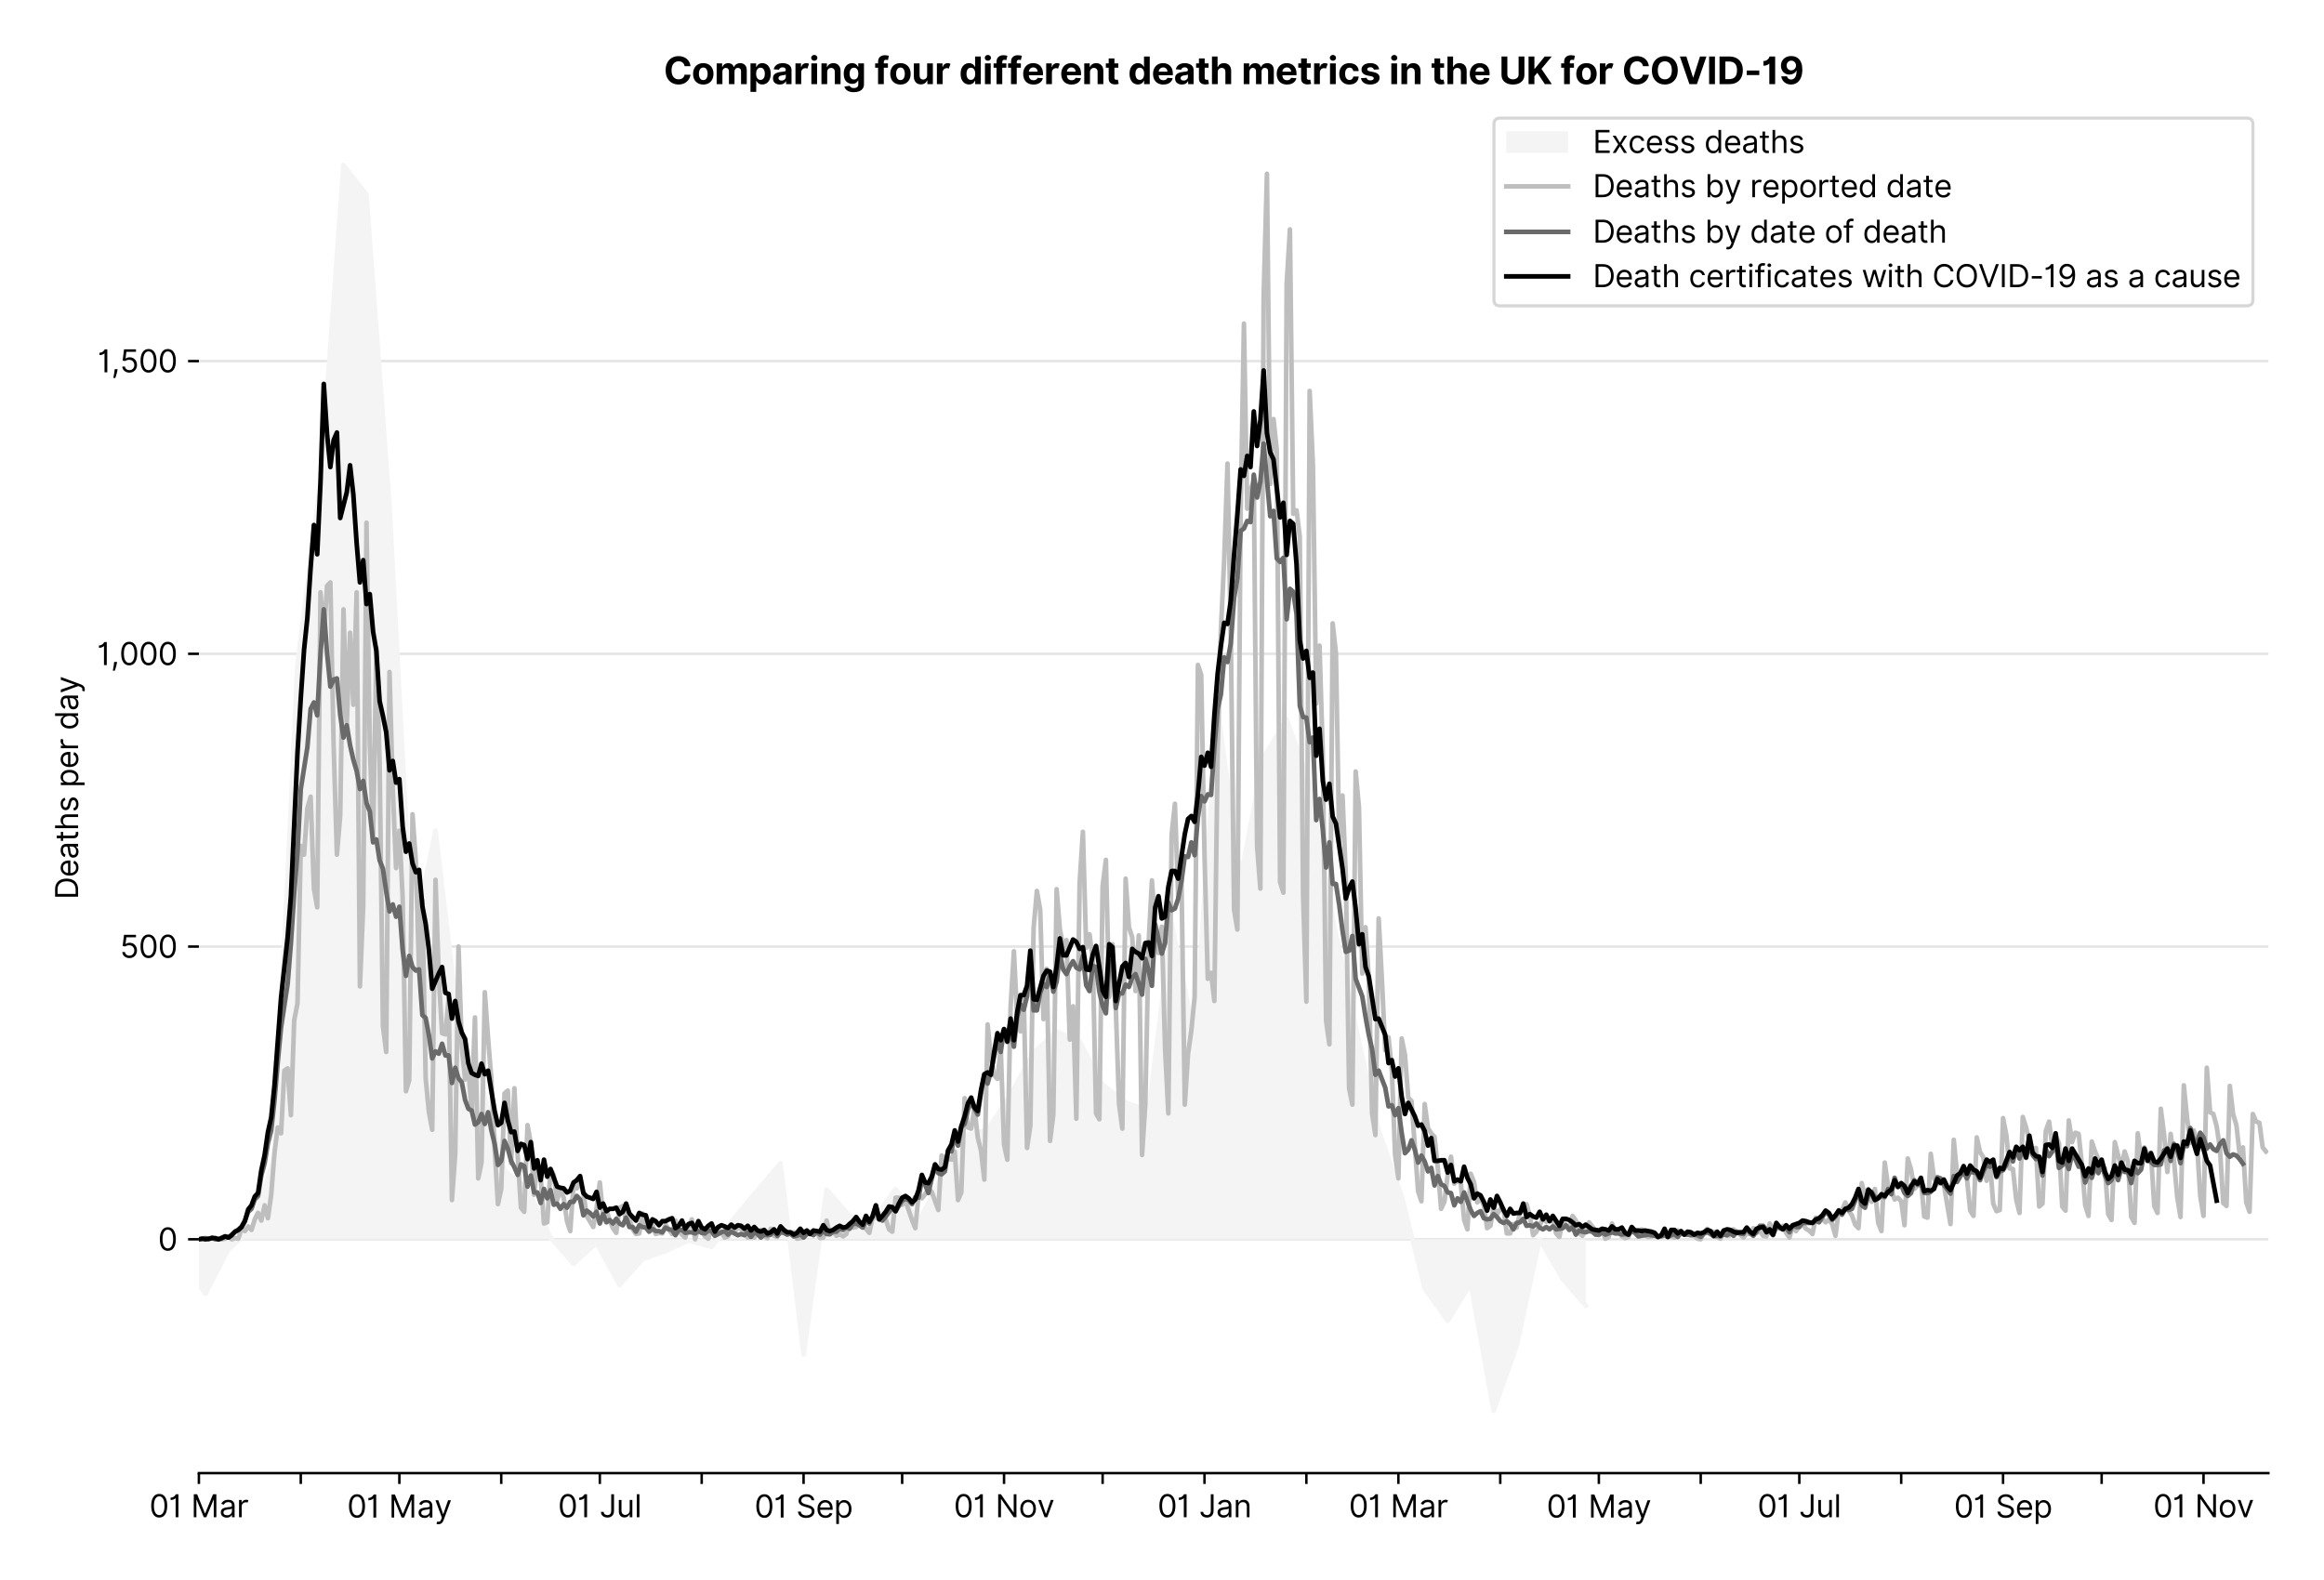 <?xml version="1.0" encoding="utf-8" standalone="no"?>
<!DOCTYPE svg PUBLIC "-//W3C//DTD SVG 1.1//EN"
  "http://www.w3.org/Graphics/SVG/1.1/DTD/svg11.dtd">
<svg xmlns:xlink="http://www.w3.org/1999/xlink" viewBox="0 0 751.956 511.234" xmlns="http://www.w3.org/2000/svg" version="1.1">
 <defs>
  <style type="text/css">*{stroke-linejoin: round; stroke-linecap: butt}</style>
 </defs>
 <g id="figure_1">
  <g id="patch_1">
   <path d="M 0 511.234 
L 751.956 511.234 
L 751.956 0 
L 0 0 
z
" style="fill: #ffffff"/>
  </g>
  <g id="axes_1">
   <g id="patch_2">
    <path d="M 64.356 476.745 
L 733.956 476.745 
L 733.956 33.225 
L 64.356 33.225 
z
" style="fill: #ffffff"/>
   </g>
   <g id="matplotlib.axis_1">
    <g id="xtick_1">
     <g id="line2d_1">
      <defs>
       <path id="md7ff7c4632" d="M 0 0 
L 0 3.5 
" style="stroke: #000000; stroke-width: 0.8"/>
      </defs>
      <g>
       <use xlink:href="#md7ff7c4632" x="64.356" y="476.745" style="stroke: #000000; stroke-width: 0.8"/>
      </g>
     </g>
     <g id="text_1">
      <!-- 01 Mar -->
      <g transform="translate(48.32 491.018)scale(0.1 -0.1)">
       <defs>
        <path id="Inter-Regular-30" d="M 2000 -64 
Q 1230 -64 806 561 
Q 382 1186 382 2327 
Q 382 3459 809 4088 
Q 1236 4718 2000 4718 
Q 2764 4718 3191 4088 
Q 3618 3459 3618 2327 
Q 3618 1186 3194 561 
Q 2771 -64 2000 -64 
z
M 2000 436 
Q 2509 436 2791 927 
Q 3073 1418 3073 2327 
Q 3073 3234 2789 3730 
Q 2505 4227 2000 4227 
Q 1496 4227 1211 3730 
Q 927 3234 927 2327 
Q 927 1418 1210 927 
Q 1493 436 2000 436 
z
" transform="scale(0.016)"/>
        <path id="Inter-Regular-31" d="M 1973 4655 
L 1973 0 
L 1409 0 
L 1409 3836 
L 1373 3836 
Q 1341 3773 1209 3692 
Q 1077 3611 868 3551 
Q 659 3491 391 3491 
L 391 3964 
Q 661 3964 859 4061 
Q 1057 4159 1190 4291 
Q 1323 4423 1392 4529 
Q 1461 4636 1473 4655 
L 1973 4655 
z
" transform="scale(0.016)"/>
        <path id="Inter-Regular-20" transform="scale(0.016)"/>
        <path id="Inter-Regular-4d" d="M 564 4655 
L 1236 4655 
L 2818 791 
L 2873 791 
L 4455 4655 
L 5127 4655 
L 5127 0 
L 4600 0 
L 4600 3536 
L 4555 3536 
L 3100 0 
L 2591 0 
L 1136 3536 
L 1091 3536 
L 1091 0 
L 564 0 
L 564 4655 
z
" transform="scale(0.016)"/>
        <path id="Inter-Regular-61" d="M 1518 -82 
Q 1186 -82 916 44 
Q 646 170 486 410 
Q 327 650 327 991 
Q 327 1291 445 1478 
Q 564 1666 761 1773 
Q 959 1880 1199 1933 
Q 1439 1986 1682 2018 
Q 2000 2059 2199 2080 
Q 2398 2102 2490 2154 
Q 2582 2207 2582 2336 
L 2582 2355 
Q 2582 2691 2399 2877 
Q 2216 3064 1846 3064 
Q 1461 3064 1243 2895 
Q 1025 2727 936 2536 
L 427 2718 
Q 564 3036 792 3214 
Q 1021 3393 1292 3464 
Q 1564 3536 1827 3536 
Q 1996 3536 2215 3496 
Q 2434 3457 2640 3334 
Q 2846 3211 2982 2963 
Q 3118 2716 3118 2300 
L 3118 0 
L 2582 0 
L 2582 473 
L 2555 473 
Q 2500 359 2373 229 
Q 2246 100 2034 9 
Q 1823 -82 1518 -82 
z
M 1600 400 
Q 1918 400 2137 525 
Q 2357 650 2469 847 
Q 2582 1045 2582 1264 
L 2582 1755 
Q 2548 1714 2433 1681 
Q 2318 1648 2169 1624 
Q 2021 1600 1881 1583 
Q 1741 1566 1655 1555 
Q 1446 1527 1265 1467 
Q 1084 1407 974 1287 
Q 864 1168 864 964 
Q 864 684 1072 542 
Q 1280 400 1600 400 
z
" transform="scale(0.016)"/>
        <path id="Inter-Regular-72" d="M 491 0 
L 491 3491 
L 1009 3491 
L 1009 2964 
L 1046 2964 
Q 1139 3223 1389 3384 
Q 1639 3545 1955 3545 
Q 2100 3545 2209 3511 
Q 2318 3477 2400 3418 
L 2218 2964 
Q 2161 2993 2085 3010 
Q 2009 3027 1909 3027 
Q 1527 3027 1277 2794 
Q 1027 2561 1027 2209 
L 1027 0 
L 491 0 
z
" transform="scale(0.016)"/>
       </defs>
       <use xlink:href="#Inter-Regular-30"/>
       <use xlink:href="#Inter-Regular-31" x="62.5"/>
       <use xlink:href="#Inter-Regular-20" x="106.676"/>
       <use xlink:href="#Inter-Regular-4d" x="134.801"/>
       <use xlink:href="#Inter-Regular-61" x="225.994"/>
       <use xlink:href="#Inter-Regular-72" x="282.386"/>
      </g>
     </g>
    </g>
    <g id="xtick_2">
     <g id="line2d_2">
      <g>
       <use xlink:href="#md7ff7c4632" x="97.319" y="476.745" style="stroke: #000000; stroke-width: 0.8"/>
      </g>
     </g>
    </g>
    <g id="xtick_3">
     <g id="line2d_3">
      <g>
       <use xlink:href="#md7ff7c4632" x="129.218" y="476.745" style="stroke: #000000; stroke-width: 0.8"/>
      </g>
     </g>
     <g id="text_2">
      <!-- 01 May -->
      <g transform="translate(112.315 491.117)scale(0.1 -0.1)">
       <defs>
        <path id="Inter-Regular-79" d="M 818 -1355 
Q 682 -1355 575 -1333 
Q 468 -1311 427 -1291 
L 564 -818 
Q 857 -893 1053 -814 
Q 1250 -736 1391 -345 
L 1509 -18 
L 218 3491 
L 800 3491 
L 1764 709 
L 1800 709 
L 2764 3491 
L 3346 3491 
L 1846 -564 
Q 1550 -1355 818 -1355 
z
" transform="scale(0.016)"/>
       </defs>
       <use xlink:href="#Inter-Regular-30"/>
       <use xlink:href="#Inter-Regular-31" x="62.5"/>
       <use xlink:href="#Inter-Regular-20" x="106.676"/>
       <use xlink:href="#Inter-Regular-4d" x="134.801"/>
       <use xlink:href="#Inter-Regular-61" x="225.994"/>
       <use xlink:href="#Inter-Regular-79" x="282.386"/>
      </g>
     </g>
    </g>
    <g id="xtick_4">
     <g id="line2d_4">
      <g>
       <use xlink:href="#md7ff7c4632" x="162.181" y="476.745" style="stroke: #000000; stroke-width: 0.8"/>
      </g>
     </g>
    </g>
    <g id="xtick_5">
     <g id="line2d_5">
      <g>
       <use xlink:href="#md7ff7c4632" x="194.08" y="476.745" style="stroke: #000000; stroke-width: 0.8"/>
      </g>
     </g>
     <g id="text_3">
      <!-- 01 Jul -->
      <g transform="translate(180.536 491.018)scale(0.1 -0.1)">
       <defs>
        <path id="Inter-Regular-4a" d="M 2346 4655 
L 2909 4655 
L 2909 1327 
Q 2909 657 2549 296 
Q 2189 -64 1582 -64 
Q 1200 -64 902 76 
Q 605 216 434 475 
Q 264 734 264 1091 
L 818 1091 
Q 818 795 1034 615 
Q 1250 436 1582 436 
Q 1948 436 2147 664 
Q 2346 893 2346 1327 
L 2346 4655 
z
" transform="scale(0.016)"/>
        <path id="Inter-Regular-75" d="M 2691 1427 
L 2691 3491 
L 3227 3491 
L 3227 0 
L 2691 0 
L 2691 591 
L 2655 591 
Q 2532 325 2273 140 
Q 2014 -45 1618 -45 
Q 1127 -45 809 280 
Q 491 605 491 1273 
L 491 3491 
L 1027 3491 
L 1027 1309 
Q 1027 927 1242 700 
Q 1457 473 1791 473 
Q 1991 473 2199 575 
Q 2407 677 2549 888 
Q 2691 1100 2691 1427 
z
" transform="scale(0.016)"/>
        <path id="Inter-Regular-6c" d="M 1027 4655 
L 1027 0 
L 491 0 
L 491 4655 
L 1027 4655 
z
" transform="scale(0.016)"/>
       </defs>
       <use xlink:href="#Inter-Regular-30"/>
       <use xlink:href="#Inter-Regular-31" x="62.5"/>
       <use xlink:href="#Inter-Regular-20" x="106.676"/>
       <use xlink:href="#Inter-Regular-4a" x="134.801"/>
       <use xlink:href="#Inter-Regular-75" x="189.063"/>
       <use xlink:href="#Inter-Regular-6c" x="247.159"/>
      </g>
     </g>
    </g>
    <g id="xtick_6">
     <g id="line2d_6">
      <g>
       <use xlink:href="#md7ff7c4632" x="227.042" y="476.745" style="stroke: #000000; stroke-width: 0.8"/>
      </g>
     </g>
    </g>
    <g id="xtick_7">
     <g id="line2d_7">
      <g>
       <use xlink:href="#md7ff7c4632" x="260.005" y="476.745" style="stroke: #000000; stroke-width: 0.8"/>
      </g>
     </g>
     <g id="text_4">
      <!-- 01 Sep -->
      <g transform="translate(244.118 491.117)scale(0.1 -0.1)">
       <defs>
        <path id="Inter-Regular-53" d="M 3109 3491 
Q 3068 3836 2777 4027 
Q 2486 4218 2064 4218 
Q 1600 4218 1318 3999 
Q 1036 3780 1036 3445 
Q 1036 3195 1189 3042 
Q 1343 2889 1553 2803 
Q 1764 2718 1936 2673 
L 2409 2545 
Q 2591 2498 2815 2414 
Q 3039 2330 3244 2185 
Q 3450 2041 3584 1816 
Q 3718 1591 3718 1264 
Q 3718 886 3521 581 
Q 3325 277 2949 97 
Q 2573 -82 2036 -82 
Q 1286 -82 845 272 
Q 405 627 364 1200 
L 946 1200 
Q 968 936 1124 764 
Q 1280 593 1519 510 
Q 1759 427 2036 427 
Q 2359 427 2616 533 
Q 2873 639 3023 828 
Q 3173 1018 3173 1273 
Q 3173 1505 3043 1650 
Q 2914 1795 2702 1886 
Q 2491 1977 2246 2045 
L 1673 2209 
Q 1127 2366 809 2657 
Q 491 2948 491 3418 
Q 491 3809 703 4101 
Q 916 4393 1276 4555 
Q 1636 4718 2082 4718 
Q 2532 4718 2882 4558 
Q 3232 4398 3437 4120 
Q 3643 3843 3655 3491 
L 3109 3491 
z
" transform="scale(0.016)"/>
        <path id="Inter-Regular-65" d="M 1955 -73 
Q 1450 -73 1085 151 
Q 721 375 524 778 
Q 327 1182 327 1718 
Q 327 2255 524 2665 
Q 721 3075 1074 3305 
Q 1427 3536 1900 3536 
Q 2173 3536 2439 3445 
Q 2705 3355 2923 3151 
Q 3141 2948 3270 2614 
Q 3400 2280 3400 1791 
L 3400 1564 
L 866 1564 
Q 884 1005 1183 707 
Q 1482 409 1955 409 
Q 2271 409 2498 545 
Q 2725 682 2827 955 
L 3346 809 
Q 3223 414 2854 170 
Q 2486 -73 1955 -73 
z
M 866 2027 
L 2855 2027 
Q 2855 2470 2595 2762 
Q 2336 3055 1900 3055 
Q 1593 3055 1368 2911 
Q 1143 2768 1013 2533 
Q 884 2298 866 2027 
z
" transform="scale(0.016)"/>
        <path id="Inter-Regular-70" d="M 491 -1309 
L 491 3491 
L 1009 3491 
L 1009 2936 
L 1073 2936 
Q 1132 3027 1237 3169 
Q 1343 3311 1542 3423 
Q 1741 3536 2082 3536 
Q 2523 3536 2859 3315 
Q 3196 3095 3384 2690 
Q 3573 2286 3573 1736 
Q 3573 1182 3384 776 
Q 3196 370 2861 148 
Q 2527 -73 2091 -73 
Q 1755 -73 1552 39 
Q 1350 152 1241 296 
Q 1132 441 1073 536 
L 1027 536 
L 1027 -1309 
L 491 -1309 
z
M 1018 1745 
Q 1018 1152 1276 780 
Q 1534 409 2018 409 
Q 2355 409 2581 587 
Q 2807 766 2921 1069 
Q 3036 1373 3036 1745 
Q 3036 2114 2923 2410 
Q 2811 2707 2585 2881 
Q 2359 3055 2018 3055 
Q 1527 3055 1272 2693 
Q 1018 2332 1018 1745 
z
" transform="scale(0.016)"/>
       </defs>
       <use xlink:href="#Inter-Regular-30"/>
       <use xlink:href="#Inter-Regular-31" x="62.5"/>
       <use xlink:href="#Inter-Regular-20" x="106.676"/>
       <use xlink:href="#Inter-Regular-53" x="134.801"/>
       <use xlink:href="#Inter-Regular-65" x="198.58"/>
       <use xlink:href="#Inter-Regular-70" x="256.818"/>
      </g>
     </g>
    </g>
    <g id="xtick_8">
     <g id="line2d_8">
      <g>
       <use xlink:href="#md7ff7c4632" x="291.904" y="476.745" style="stroke: #000000; stroke-width: 0.8"/>
      </g>
     </g>
    </g>
    <g id="xtick_9">
     <g id="line2d_9">
      <g>
       <use xlink:href="#md7ff7c4632" x="324.867" y="476.745" style="stroke: #000000; stroke-width: 0.8"/>
      </g>
     </g>
     <g id="text_5">
      <!-- 01 Nov -->
      <g transform="translate(308.596 491.018)scale(0.1 -0.1)">
       <defs>
        <path id="Inter-Regular-4e" d="M 4255 4655 
L 4255 0 
L 3709 0 
L 1173 3655 
L 1127 3655 
L 1127 0 
L 564 0 
L 564 4655 
L 1109 4655 
L 3655 991 
L 3700 991 
L 3700 4655 
L 4255 4655 
z
" transform="scale(0.016)"/>
        <path id="Inter-Regular-6f" d="M 1909 -73 
Q 1436 -73 1080 152 
Q 725 377 526 781 
Q 327 1186 327 1727 
Q 327 2273 526 2679 
Q 725 3086 1080 3311 
Q 1436 3536 1909 3536 
Q 2382 3536 2737 3311 
Q 3093 3086 3292 2679 
Q 3491 2273 3491 1727 
Q 3491 1186 3292 781 
Q 3093 377 2737 152 
Q 2382 -73 1909 -73 
z
M 1909 409 
Q 2268 409 2500 593 
Q 2732 777 2843 1077 
Q 2955 1377 2955 1727 
Q 2955 2077 2843 2379 
Q 2732 2682 2500 2868 
Q 2268 3055 1909 3055 
Q 1550 3055 1318 2868 
Q 1086 2682 975 2379 
Q 864 2077 864 1727 
Q 864 1377 975 1077 
Q 1086 777 1318 593 
Q 1550 409 1909 409 
z
" transform="scale(0.016)"/>
        <path id="Inter-Regular-76" d="M 3346 3491 
L 2055 0 
L 1509 0 
L 218 3491 
L 800 3491 
L 1764 709 
L 1800 709 
L 2764 3491 
L 3346 3491 
z
" transform="scale(0.016)"/>
       </defs>
       <use xlink:href="#Inter-Regular-30"/>
       <use xlink:href="#Inter-Regular-31" x="62.5"/>
       <use xlink:href="#Inter-Regular-20" x="106.676"/>
       <use xlink:href="#Inter-Regular-4e" x="134.801"/>
       <use xlink:href="#Inter-Regular-6f" x="210.085"/>
       <use xlink:href="#Inter-Regular-76" x="269.744"/>
      </g>
     </g>
    </g>
    <g id="xtick_10">
     <g id="line2d_10">
      <g>
       <use xlink:href="#md7ff7c4632" x="356.766" y="476.745" style="stroke: #000000; stroke-width: 0.8"/>
      </g>
     </g>
    </g>
    <g id="xtick_11">
     <g id="line2d_11">
      <g>
       <use xlink:href="#md7ff7c4632" x="389.729" y="476.745" style="stroke: #000000; stroke-width: 0.8"/>
      </g>
     </g>
     <g id="text_6">
      <!-- 01 Jan -->
      <g transform="translate(374.529 491.018)scale(0.1 -0.1)">
       <defs>
        <path id="Inter-Regular-6e" d="M 1027 2100 
L 1027 0 
L 491 0 
L 491 3491 
L 1009 3491 
L 1009 2945 
L 1055 2945 
Q 1177 3211 1427 3373 
Q 1677 3536 2073 3536 
Q 2602 3536 2928 3211 
Q 3255 2886 3255 2218 
L 3255 0 
L 2718 0 
L 2718 2182 
Q 2718 2593 2504 2824 
Q 2291 3055 1918 3055 
Q 1534 3055 1280 2806 
Q 1027 2557 1027 2100 
z
" transform="scale(0.016)"/>
       </defs>
       <use xlink:href="#Inter-Regular-30"/>
       <use xlink:href="#Inter-Regular-31" x="62.5"/>
       <use xlink:href="#Inter-Regular-20" x="106.676"/>
       <use xlink:href="#Inter-Regular-4a" x="134.801"/>
       <use xlink:href="#Inter-Regular-61" x="189.063"/>
       <use xlink:href="#Inter-Regular-6e" x="245.455"/>
      </g>
     </g>
    </g>
    <g id="xtick_12">
     <g id="line2d_12">
      <g>
       <use xlink:href="#md7ff7c4632" x="422.691" y="476.745" style="stroke: #000000; stroke-width: 0.8"/>
      </g>
     </g>
    </g>
    <g id="xtick_13">
     <g id="line2d_13">
      <g>
       <use xlink:href="#md7ff7c4632" x="452.464" y="476.745" style="stroke: #000000; stroke-width: 0.8"/>
      </g>
     </g>
     <g id="text_7">
      <!-- 01 Mar -->
      <g transform="translate(436.427 491.018)scale(0.1 -0.1)">
       <use xlink:href="#Inter-Regular-30"/>
       <use xlink:href="#Inter-Regular-31" x="62.5"/>
       <use xlink:href="#Inter-Regular-20" x="106.676"/>
       <use xlink:href="#Inter-Regular-4d" x="134.801"/>
       <use xlink:href="#Inter-Regular-61" x="225.994"/>
       <use xlink:href="#Inter-Regular-72" x="282.386"/>
      </g>
     </g>
    </g>
    <g id="xtick_14">
     <g id="line2d_14">
      <g>
       <use xlink:href="#md7ff7c4632" x="485.426" y="476.745" style="stroke: #000000; stroke-width: 0.8"/>
      </g>
     </g>
    </g>
    <g id="xtick_15">
     <g id="line2d_15">
      <g>
       <use xlink:href="#md7ff7c4632" x="517.326" y="476.745" style="stroke: #000000; stroke-width: 0.8"/>
      </g>
     </g>
     <g id="text_8">
      <!-- 01 May -->
      <g transform="translate(500.423 491.117)scale(0.1 -0.1)">
       <use xlink:href="#Inter-Regular-30"/>
       <use xlink:href="#Inter-Regular-31" x="62.5"/>
       <use xlink:href="#Inter-Regular-20" x="106.676"/>
       <use xlink:href="#Inter-Regular-4d" x="134.801"/>
       <use xlink:href="#Inter-Regular-61" x="225.994"/>
       <use xlink:href="#Inter-Regular-79" x="282.386"/>
      </g>
     </g>
    </g>
    <g id="xtick_16">
     <g id="line2d_16">
      <g>
       <use xlink:href="#md7ff7c4632" x="550.288" y="476.745" style="stroke: #000000; stroke-width: 0.8"/>
      </g>
     </g>
    </g>
    <g id="xtick_17">
     <g id="line2d_17">
      <g>
       <use xlink:href="#md7ff7c4632" x="582.188" y="476.745" style="stroke: #000000; stroke-width: 0.8"/>
      </g>
     </g>
     <g id="text_9">
      <!-- 01 Jul -->
      <g transform="translate(568.644 491.018)scale(0.1 -0.1)">
       <use xlink:href="#Inter-Regular-30"/>
       <use xlink:href="#Inter-Regular-31" x="62.5"/>
       <use xlink:href="#Inter-Regular-20" x="106.676"/>
       <use xlink:href="#Inter-Regular-4a" x="134.801"/>
       <use xlink:href="#Inter-Regular-75" x="189.063"/>
       <use xlink:href="#Inter-Regular-6c" x="247.159"/>
      </g>
     </g>
    </g>
    <g id="xtick_18">
     <g id="line2d_18">
      <g>
       <use xlink:href="#md7ff7c4632" x="615.15" y="476.745" style="stroke: #000000; stroke-width: 0.8"/>
      </g>
     </g>
    </g>
    <g id="xtick_19">
     <g id="line2d_19">
      <g>
       <use xlink:href="#md7ff7c4632" x="648.113" y="476.745" style="stroke: #000000; stroke-width: 0.8"/>
      </g>
     </g>
     <g id="text_10">
      <!-- 01 Sep -->
      <g transform="translate(632.225 491.117)scale(0.1 -0.1)">
       <use xlink:href="#Inter-Regular-30"/>
       <use xlink:href="#Inter-Regular-31" x="62.5"/>
       <use xlink:href="#Inter-Regular-20" x="106.676"/>
       <use xlink:href="#Inter-Regular-53" x="134.801"/>
       <use xlink:href="#Inter-Regular-65" x="198.58"/>
       <use xlink:href="#Inter-Regular-70" x="256.818"/>
      </g>
     </g>
    </g>
    <g id="xtick_20">
     <g id="line2d_20">
      <g>
       <use xlink:href="#md7ff7c4632" x="680.012" y="476.745" style="stroke: #000000; stroke-width: 0.8"/>
      </g>
     </g>
    </g>
    <g id="xtick_21">
     <g id="line2d_21">
      <g>
       <use xlink:href="#md7ff7c4632" x="712.975" y="476.745" style="stroke: #000000; stroke-width: 0.8"/>
      </g>
     </g>
     <g id="text_11">
      <!-- 01 Nov -->
      <g transform="translate(696.703 491.018)scale(0.1 -0.1)">
       <use xlink:href="#Inter-Regular-30"/>
       <use xlink:href="#Inter-Regular-31" x="62.5"/>
       <use xlink:href="#Inter-Regular-20" x="106.676"/>
       <use xlink:href="#Inter-Regular-4e" x="134.801"/>
       <use xlink:href="#Inter-Regular-6f" x="210.085"/>
       <use xlink:href="#Inter-Regular-76" x="269.744"/>
      </g>
     </g>
    </g>
   </g>
   <g id="matplotlib.axis_2">
    <g id="ytick_1">
     <g id="line2d_22">
      <path d="M 64.356 401.069 
L 733.956 401.069 
" clip-path="url(#p177c1dc326)" style="fill: none; stroke: #e5e5e5; stroke-width: 0.8; stroke-linecap: square"/>
     </g>
     <g id="line2d_23">
      <defs>
       <path id="m2a5047309b" d="M 0 0 
L -3.5 0 
" style="stroke: #000000; stroke-width: 0.8"/>
      </defs>
      <g>
       <use xlink:href="#m2a5047309b" x="64.356" y="401.069" style="stroke: #000000; stroke-width: 0.8"/>
      </g>
     </g>
     <g id="text_12">
      <!-- 0 -->
      <g transform="translate(51.106 404.706)scale(0.1 -0.1)">
       <use xlink:href="#Inter-Regular-30"/>
      </g>
     </g>
    </g>
    <g id="ytick_2">
     <g id="line2d_24">
      <path d="M 64.356 306.332 
L 733.956 306.332 
" clip-path="url(#p177c1dc326)" style="fill: none; stroke: #e5e5e5; stroke-width: 0.8; stroke-linecap: square"/>
     </g>
     <g id="line2d_25">
      <g>
       <use xlink:href="#m2a5047309b" x="64.356" y="306.332" style="stroke: #000000; stroke-width: 0.8"/>
      </g>
     </g>
     <g id="text_13">
      <!-- 500 -->
      <g transform="translate(38.777 309.969)scale(0.1 -0.1)">
       <defs>
        <path id="Inter-Regular-35" d="M 1936 -64 
Q 1536 -64 1216 95 
Q 896 255 702 532 
Q 509 809 491 1164 
L 1036 1164 
Q 1068 848 1324 642 
Q 1580 436 1936 436 
Q 2223 436 2447 570 
Q 2671 705 2799 940 
Q 2927 1175 2927 1473 
Q 2927 1777 2794 2017 
Q 2661 2257 2429 2395 
Q 2198 2534 1900 2536 
Q 1686 2539 1461 2472 
Q 1236 2405 1091 2300 
L 564 2364 
L 846 4655 
L 3264 4655 
L 3264 4155 
L 1318 4155 
L 1155 2782 
L 1182 2782 
Q 1325 2895 1541 2970 
Q 1757 3045 1991 3045 
Q 2418 3045 2753 2842 
Q 3089 2639 3281 2286 
Q 3473 1934 3473 1482 
Q 3473 1036 3274 687 
Q 3075 339 2727 137 
Q 2380 -64 1936 -64 
z
" transform="scale(0.016)"/>
       </defs>
       <use xlink:href="#Inter-Regular-35"/>
       <use xlink:href="#Inter-Regular-30" x="60.795"/>
       <use xlink:href="#Inter-Regular-30" x="123.295"/>
      </g>
     </g>
    </g>
    <g id="ytick_3">
     <g id="line2d_26">
      <path d="M 64.356 211.596 
L 733.956 211.596 
" clip-path="url(#p177c1dc326)" style="fill: none; stroke: #e5e5e5; stroke-width: 0.8; stroke-linecap: square"/>
     </g>
     <g id="line2d_27">
      <g>
       <use xlink:href="#m2a5047309b" x="64.356" y="211.596" style="stroke: #000000; stroke-width: 0.8"/>
      </g>
     </g>
     <g id="text_14">
      <!-- 1,000 -->
      <g transform="translate(31.391 215.232)scale(0.1 -0.1)">
       <defs>
        <path id="Inter-Regular-2c" d="M 1291 636 
L 1255 391 
Q 1216 132 1137 -163 
Q 1059 -459 975 -720 
Q 891 -982 836 -1136 
L 427 -1136 
Q 457 -991 504 -752 
Q 552 -514 601 -219 
Q 650 75 682 382 
L 709 636 
L 1291 636 
z
" transform="scale(0.016)"/>
       </defs>
       <use xlink:href="#Inter-Regular-31"/>
       <use xlink:href="#Inter-Regular-2c" x="44.176"/>
       <use xlink:href="#Inter-Regular-30" x="72.159"/>
       <use xlink:href="#Inter-Regular-30" x="134.659"/>
       <use xlink:href="#Inter-Regular-30" x="197.159"/>
      </g>
     </g>
    </g>
    <g id="ytick_4">
     <g id="line2d_28">
      <path d="M 64.356 116.859 
L 733.956 116.859 
" clip-path="url(#p177c1dc326)" style="fill: none; stroke: #e5e5e5; stroke-width: 0.8; stroke-linecap: square"/>
     </g>
     <g id="line2d_29">
      <g>
       <use xlink:href="#m2a5047309b" x="64.356" y="116.859" style="stroke: #000000; stroke-width: 0.8"/>
      </g>
     </g>
     <g id="text_15">
      <!-- 1,500 -->
      <g transform="translate(31.561 120.495)scale(0.1 -0.1)">
       <use xlink:href="#Inter-Regular-31"/>
       <use xlink:href="#Inter-Regular-2c" x="44.176"/>
       <use xlink:href="#Inter-Regular-35" x="72.159"/>
       <use xlink:href="#Inter-Regular-30" x="132.955"/>
       <use xlink:href="#Inter-Regular-30" x="195.455"/>
      </g>
     </g>
    </g>
    <g id="text_16">
     <!-- Deaths per day -->
     <g transform="translate(25.273 291.094)rotate(-90)scale(0.1 -0.1)">
      <defs>
       <path id="Inter-Regular-44" d="M 2000 0 
L 564 0 
L 564 4655 
L 2064 4655 
Q 2741 4655 3223 4376 
Q 3705 4098 3961 3578 
Q 4218 3059 4218 2336 
Q 4218 1609 3959 1085 
Q 3700 561 3204 280 
Q 2709 0 2000 0 
z
M 1127 500 
L 1964 500 
Q 2830 500 3251 992 
Q 3673 1484 3673 2336 
Q 3673 3182 3259 3668 
Q 2846 4155 2027 4155 
L 1127 4155 
L 1127 500 
z
" transform="scale(0.016)"/>
       <path id="Inter-Regular-74" d="M 2009 3491 
L 2009 3036 
L 1264 3036 
L 1264 1000 
Q 1264 773 1331 660 
Q 1398 548 1503 510 
Q 1609 473 1727 473 
Q 1816 473 1873 483 
Q 1930 493 1964 500 
L 2073 18 
Q 2018 -2 1920 -23 
Q 1823 -45 1673 -45 
Q 1446 -45 1228 52 
Q 1011 150 869 350 
Q 727 550 727 855 
L 727 3036 
L 200 3036 
L 200 3491 
L 727 3491 
L 727 4327 
L 1264 4327 
L 1264 3491 
L 2009 3491 
z
" transform="scale(0.016)"/>
       <path id="Inter-Regular-68" d="M 1027 2100 
L 1027 0 
L 491 0 
L 491 4655 
L 1027 4655 
L 1027 2945 
L 1073 2945 
Q 1196 3216 1442 3376 
Q 1689 3536 2100 3536 
Q 2636 3536 2963 3213 
Q 3291 2891 3291 2218 
L 3291 0 
L 2755 0 
L 2755 2182 
Q 2755 2598 2540 2826 
Q 2325 3055 1946 3055 
Q 1548 3055 1287 2806 
Q 1027 2557 1027 2100 
z
" transform="scale(0.016)"/>
       <path id="Inter-Regular-73" d="M 2964 2709 
L 2482 2573 
Q 2411 2755 2245 2914 
Q 2080 3073 1727 3073 
Q 1407 3073 1194 2926 
Q 982 2780 982 2555 
Q 982 2355 1127 2239 
Q 1273 2123 1582 2045 
L 2100 1918 
Q 3027 1691 3027 973 
Q 3027 673 2855 436 
Q 2684 200 2377 63 
Q 2071 -73 1664 -73 
Q 1130 -73 780 159 
Q 430 391 336 836 
L 846 964 
Q 989 400 1655 400 
Q 2030 400 2251 560 
Q 2473 720 2473 945 
Q 2473 1316 1955 1436 
L 1373 1573 
Q 893 1686 669 1926 
Q 446 2166 446 2527 
Q 446 2823 613 3050 
Q 780 3277 1069 3406 
Q 1359 3536 1727 3536 
Q 2246 3536 2542 3309 
Q 2839 3082 2964 2709 
z
" transform="scale(0.016)"/>
       <path id="Inter-Regular-64" d="M 1809 -73 
Q 1373 -73 1039 148 
Q 705 370 516 776 
Q 327 1182 327 1736 
Q 327 2286 516 2690 
Q 705 3095 1041 3315 
Q 1377 3536 1818 3536 
Q 2159 3536 2358 3423 
Q 2557 3311 2662 3169 
Q 2768 3027 2827 2936 
L 2873 2936 
L 2873 4655 
L 3409 4655 
L 3409 0 
L 2891 0 
L 2891 536 
L 2827 536 
Q 2768 441 2659 296 
Q 2550 152 2348 39 
Q 2146 -73 1809 -73 
z
M 1882 409 
Q 2366 409 2624 780 
Q 2882 1152 2882 1745 
Q 2882 2332 2627 2693 
Q 2373 3055 1882 3055 
Q 1541 3055 1315 2881 
Q 1089 2707 976 2410 
Q 864 2114 864 1745 
Q 864 1373 978 1069 
Q 1093 766 1319 587 
Q 1546 409 1882 409 
z
" transform="scale(0.016)"/>
      </defs>
      <use xlink:href="#Inter-Regular-44"/>
      <use xlink:href="#Inter-Regular-65" x="71.875"/>
      <use xlink:href="#Inter-Regular-61" x="130.114"/>
      <use xlink:href="#Inter-Regular-74" x="186.506"/>
      <use xlink:href="#Inter-Regular-68" x="222.869"/>
      <use xlink:href="#Inter-Regular-73" x="281.96"/>
      <use xlink:href="#Inter-Regular-20" x="334.233"/>
      <use xlink:href="#Inter-Regular-70" x="362.358"/>
      <use xlink:href="#Inter-Regular-65" x="423.296"/>
      <use xlink:href="#Inter-Regular-72" x="481.534"/>
      <use xlink:href="#Inter-Regular-20" x="519.886"/>
      <use xlink:href="#Inter-Regular-64" x="548.011"/>
      <use xlink:href="#Inter-Regular-61" x="610.085"/>
      <use xlink:href="#Inter-Regular-79" x="666.477"/>
     </g>
    </g>
   </g>
   <g id="PolyCollection_1">
    <path d="M -0.506 401.069 
L -0.506 401.069 
L 6.938 401.069 
L 14.381 401.069 
L 21.824 401.069 
L 29.267 401.069 
L 36.71 401.069 
L 44.153 401.069 
L 51.597 401.069 
L 59.04 401.069 
L 66.483 401.069 
L 73.926 401.069 
L 81.369 401.069 
L 88.812 401.069 
L 96.256 401.069 
L 103.699 401.069 
L 111.142 401.069 
L 118.585 401.069 
L 126.028 401.069 
L 133.471 401.069 
L 140.914 401.069 
L 148.358 401.069 
L 155.801 401.069 
L 163.244 401.069 
L 170.687 401.069 
L 178.13 401.069 
L 185.573 401.069 
L 193.017 401.069 
L 200.46 401.069 
L 207.903 401.069 
L 215.346 401.069 
L 222.789 401.069 
L 230.232 401.069 
L 237.676 401.069 
L 245.119 401.069 
L 252.562 401.069 
L 260.005 401.069 
L 267.448 401.069 
L 274.891 401.069 
L 282.335 401.069 
L 289.778 401.069 
L 297.221 401.069 
L 304.664 401.069 
L 312.107 401.069 
L 319.55 401.069 
L 326.993 401.069 
L 334.437 401.069 
L 341.88 401.069 
L 349.323 401.069 
L 356.766 401.069 
L 364.209 401.069 
L 371.652 401.069 
L 379.096 401.069 
L 386.539 401.069 
L 393.982 401.069 
L 401.425 401.069 
L 408.868 401.069 
L 416.311 401.069 
L 423.755 401.069 
L 431.198 401.069 
L 438.641 401.069 
L 446.084 401.069 
L 453.527 401.069 
L 460.97 401.069 
L 468.414 401.069 
L 475.857 401.069 
L 483.3 401.069 
L 490.743 401.069 
L 498.186 401.069 
L 505.629 401.069 
L 513.073 401.069 
L 513.073 401.069 
L 513.073 422.48 
L 505.629 413.953 
L 498.186 401.069 
L 490.743 435.553 
L 483.3 456.585 
L 475.857 415.469 
L 468.414 427.406 
L 460.97 416.985 
L 453.527 387.048 
L 446.084 365.827 
L 438.641 332.101 
L 431.198 297.238 
L 423.755 253.469 
L 416.311 232.817 
L 408.868 245.132 
L 401.425 283.785 
L 393.982 229.785 
L 386.539 335.511 
L 379.096 298.753 
L 371.652 359.574 
L 364.209 356.732 
L 356.766 351.048 
L 349.323 337.027 
L 341.88 333.806 
L 334.437 340.627 
L 326.993 354.269 
L 319.55 365.638 
L 312.107 367.343 
L 304.664 380.985 
L 297.221 395.196 
L 289.778 384.774 
L 282.335 395.385 
L 274.891 393.49 
L 267.448 384.964 
L 260.005 438.396 
L 252.562 376.438 
L 245.119 385.153 
L 237.676 394.059 
L 230.232 403.532 
L 222.789 401.448 
L 215.346 404.859 
L 207.903 407.511 
L 200.46 415.848 
L 193.017 402.206 
L 185.573 409.027 
L 178.13 400.501 
L 170.687 384.585 
L 163.244 378.901 
L 155.801 351.048 
L 148.358 331.532 
L 140.914 268.817 
L 133.471 305.006 
L 126.028 163.659 
L 118.585 63.048 
L 111.142 53.385 
L 103.699 155.701 
L 96.256 214.817 
L 88.812 374.353 
L 81.369 397.848 
L 73.926 404.29 
L 66.483 418.69 
L 59.04 408.269 
L 51.597 419.827 
L 44.153 418.311 
L 36.71 422.29 
L 29.267 417.174 
L 21.824 424.185 
L 14.381 407.322 
L 6.938 392.543 
L -0.506 399.743 
z
" clip-path="url(#p177c1dc326)" style="fill: #f4f4f4"/>
   </g>
   <g id="line2d_30">
    <path d="M -0.506 399.743 
L 6.938 392.543 
L 14.381 407.322 
L 21.824 424.185 
L 29.267 417.174 
L 36.71 422.29 
L 44.153 418.311 
L 51.597 419.827 
L 59.04 408.269 
L 66.483 418.69 
L 73.926 404.29 
L 81.369 397.848 
L 88.812 374.353 
L 96.256 214.817 
L 103.699 155.701 
L 111.142 53.385 
L 118.585 63.048 
L 126.028 163.659 
L 133.471 305.006 
L 140.914 268.817 
L 148.358 331.532 
L 155.801 351.048 
L 163.244 378.901 
L 170.687 384.585 
L 178.13 400.501 
L 185.573 409.027 
L 193.017 402.206 
L 200.46 415.848 
L 207.903 407.511 
L 215.346 404.859 
L 222.789 401.448 
L 230.232 403.532 
L 237.676 394.059 
L 245.119 385.153 
L 252.562 376.438 
L 260.005 438.396 
L 267.448 384.964 
L 274.891 393.49 
L 282.335 395.385 
L 289.778 384.774 
L 297.221 395.196 
L 304.664 380.985 
L 312.107 367.343 
L 319.55 365.638 
L 326.993 354.269 
L 334.437 340.627 
L 341.88 333.806 
L 349.323 337.027 
L 356.766 351.048 
L 364.209 356.732 
L 371.652 359.574 
L 379.096 298.753 
L 386.539 335.511 
L 393.982 229.785 
L 401.425 283.785 
L 408.868 245.132 
L 416.311 232.817 
L 423.755 253.469 
L 431.198 297.238 
L 438.641 332.101 
L 446.084 365.827 
L 453.527 387.048 
L 460.97 416.985 
L 468.414 427.406 
L 475.857 415.469 
L 483.3 456.585 
L 490.743 435.553 
L 498.186 401.069 
L 505.629 413.953 
L 513.073 422.48 
" clip-path="url(#p177c1dc326)" style="fill: none; stroke: #f4f4f4; stroke-width: 1.5; stroke-linecap: square"/>
   </g>
   <g id="line2d_31">
    <path d="M 69.673 400.88 
L 70.736 400.88 
L 71.799 401.069 
L 72.863 400.88 
L 73.926 400.311 
L 74.989 401.069 
L 76.053 400.69 
L 77.116 400.88 
L 78.179 397.659 
L 79.243 398.417 
L 80.306 396.901 
L 81.369 398.038 
L 82.432 394.627 
L 83.496 392.543 
L 84.559 395.006 
L 85.622 390.08 
L 86.686 394.248 
L 87.749 386.669 
L 88.812 373.027 
L 89.876 364.88 
L 90.939 366.774 
L 92.002 346.501 
L 93.066 345.743 
L 94.129 360.901 
L 95.192 330.206 
L 96.256 324.711 
L 97.319 273.743 
L 98.382 276.585 
L 99.445 261.617 
L 100.509 257.827 
L 101.572 287.574 
L 102.635 293.638 
L 103.699 191.701 
L 104.762 205.911 
L 105.825 189.617 
L 106.889 188.48 
L 107.952 241.343 
L 109.015 276.585 
L 110.079 263.89 
L 111.142 197.196 
L 112.205 234.332 
L 113.268 204.774 
L 114.332 228.08 
L 115.395 191.701 
L 116.458 319.217 
L 117.522 293.069 
L 118.585 169.153 
L 119.648 240.585 
L 120.712 271.848 
L 121.775 209.701 
L 122.838 246.648 
L 123.902 332.101 
L 124.965 340.438 
L 126.028 217.469 
L 127.091 255.364 
L 128.155 280.943 
L 129.218 268.817 
L 130.281 290.417 
L 131.345 353.132 
L 132.408 349.532 
L 133.471 263.511 
L 134.535 278.48 
L 135.598 314.29 
L 136.661 291.364 
L 137.725 348.964 
L 138.788 359.953 
L 139.851 365.638 
L 140.914 284.732 
L 141.978 316.374 
L 143.041 334.374 
L 144.104 334.753 
L 145.168 323.196 
L 146.231 388.374 
L 147.294 373.406 
L 148.358 306.332 
L 149.421 338.922 
L 150.484 349.343 
L 151.548 345.932 
L 152.611 359.385 
L 153.674 329.259 
L 154.737 381.364 
L 155.801 376.248 
L 156.864 321.111 
L 157.927 336.08 
L 158.991 349.153 
L 160.054 371.89 
L 161.117 389.701 
L 162.181 384.774 
L 163.244 353.89 
L 164.307 352.943 
L 165.371 376.438 
L 166.434 352.185 
L 167.497 373.974 
L 168.56 390.838 
L 169.624 392.164 
L 170.687 364.122 
L 171.75 369.996 
L 172.814 386.669 
L 173.877 376.248 
L 174.94 380.796 
L 176.004 395.953 
L 177.067 395.574 
L 178.13 378.332 
L 179.194 380.227 
L 180.257 388.374 
L 181.32 385.153 
L 182.384 387.617 
L 183.447 395.196 
L 184.51 398.417 
L 185.573 383.259 
L 186.637 384.585 
L 187.7 382.311 
L 188.763 386.101 
L 189.827 393.49 
L 191.953 397.09 
L 193.017 391.027 
L 194.08 382.69 
L 195.143 393.301 
L 196.207 391.596 
L 197.27 395.006 
L 198.333 397.469 
L 199.396 398.985 
L 200.46 390.838 
L 201.523 390.269 
L 202.586 395.196 
L 203.65 394.627 
L 204.713 397.848 
L 205.776 399.364 
L 206.84 399.174 
L 207.903 392.732 
L 208.966 396.143 
L 210.03 396.522 
L 211.093 396.143 
L 212.156 399.364 
L 213.219 398.985 
L 214.283 399.174 
L 215.346 396.332 
L 217.473 399.364 
L 218.536 395.006 
L 219.599 398.227 
L 220.663 399.553 
L 221.726 400.501 
L 222.789 397.09 
L 223.853 394.627 
L 224.916 401.069 
L 225.979 397.28 
L 227.042 398.606 
L 228.106 400.122 
L 229.169 400.88 
L 230.232 397.659 
L 231.296 398.417 
L 232.359 397.659 
L 233.422 398.796 
L 234.486 400.501 
L 235.549 400.122 
L 236.612 397.659 
L 237.676 398.606 
L 238.739 397.28 
L 239.802 397.659 
L 240.865 398.985 
L 241.929 400.501 
L 242.992 400.122 
L 244.055 400.501 
L 245.119 398.796 
L 246.182 398.038 
L 247.245 399.932 
L 248.309 400.69 
L 249.372 397.659 
L 250.435 399.932 
L 251.499 400.311 
L 252.562 398.038 
L 253.625 398.038 
L 254.689 398.796 
L 255.752 399.364 
L 256.815 398.796 
L 257.878 400.88 
L 260.005 400.501 
L 261.068 399.174 
L 262.132 398.606 
L 263.195 399.174 
L 264.258 398.796 
L 265.322 400.69 
L 266.385 400.501 
L 267.448 395.006 
L 268.512 399.553 
L 269.575 398.417 
L 270.638 399.932 
L 271.701 399.364 
L 272.765 400.122 
L 273.828 399.364 
L 274.891 395.953 
L 275.955 397.28 
L 277.018 397.09 
L 278.081 395.953 
L 279.145 395.953 
L 280.208 397.659 
L 281.271 398.985 
L 282.335 394.059 
L 283.398 394.059 
L 284.461 393.49 
L 285.524 394.438 
L 286.588 394.627 
L 287.651 397.848 
L 288.714 398.606 
L 289.778 387.617 
L 290.841 387.617 
L 291.904 389.89 
L 292.968 388.564 
L 295.094 394.817 
L 296.158 397.469 
L 297.221 386.669 
L 298.284 387.806 
L 299.347 386.48 
L 300.411 384.585 
L 301.474 385.722 
L 303.601 391.596 
L 304.664 373.974 
L 305.727 375.111 
L 306.791 374.922 
L 307.854 375.301 
L 308.917 372.648 
L 309.981 388.374 
L 311.044 385.911 
L 312.107 355.406 
L 313.17 364.88 
L 314.234 365.259 
L 315.297 358.627 
L 316.36 368.101 
L 317.424 372.459 
L 318.487 381.743 
L 319.55 331.532 
L 320.614 342.332 
L 321.677 348.017 
L 322.74 349.153 
L 323.804 339.301 
L 324.867 370.374 
L 325.93 375.301 
L 326.993 325.848 
L 328.057 307.848 
L 329.12 329.448 
L 330.183 333.806 
L 331.247 322.817 
L 332.31 371.511 
L 333.373 364.311 
L 334.437 300.269 
L 335.5 288.332 
L 336.563 294.396 
L 337.627 329.827 
L 338.69 313.532 
L 339.753 369.238 
L 340.817 360.711 
L 341.88 287.764 
L 342.943 300.838 
L 344.006 306.143 
L 345.07 304.248 
L 346.133 336.459 
L 347.196 325.659 
L 348.26 362.038 
L 349.323 285.869 
L 350.386 269.196 
L 351.45 306.711 
L 352.513 302.353 
L 353.576 310.311 
L 354.64 360.332 
L 355.703 362.227 
L 356.766 286.817 
L 357.829 278.29 
L 358.893 322.627 
L 359.956 305.574 
L 361.019 325.848 
L 362.083 357.301 
L 363.146 365.259 
L 364.209 284.353 
L 365.273 300.08 
L 366.336 303.301 
L 367.399 320.732 
L 368.463 302.732 
L 369.526 373.785 
L 370.589 357.111 
L 371.652 305.196 
L 372.716 284.922 
L 373.779 300.269 
L 374.842 308.417 
L 375.906 299.89 
L 376.969 339.301 
L 378.032 360.332 
L 379.096 270.143 
L 380.159 260.101 
L 381.222 290.227 
L 382.286 284.922 
L 383.349 357.49 
L 384.412 341.006 
L 385.475 333.427 
L 386.539 322.627 
L 387.602 215.196 
L 388.665 218.417 
L 389.729 276.774 
L 390.792 316.753 
L 391.855 314.859 
L 392.919 323.953 
L 393.982 243.806 
L 395.045 203.827 
L 396.109 180.901 
L 397.172 150.017 
L 398.235 204.964 
L 399.298 294.396 
L 400.362 300.838 
L 401.425 165.553 
L 402.488 104.732 
L 403.552 164.606 
L 404.615 158.543 
L 405.678 155.701 
L 406.742 273.932 
L 407.805 287.574 
L 408.868 96.017 
L 409.932 56.227 
L 410.995 156.648 
L 412.058 135.617 
L 413.121 145.659 
L 414.185 285.49 
L 415.248 288.901 
L 416.311 92.038 
L 417.375 74.227 
L 418.438 166.311 
L 419.501 165.174 
L 420.565 173.701 
L 421.628 289.848 
L 422.691 324.143 
L 423.755 126.522 
L 424.818 150.585 
L 425.881 227.701 
L 426.945 208.943 
L 428.008 244.185 
L 429.071 330.396 
L 430.134 337.974 
L 431.198 201.743 
L 432.261 211.406 
L 433.324 272.606 
L 434.388 257.448 
L 435.451 283.406 
L 436.514 352.185 
L 437.578 357.49 
L 438.641 249.68 
L 439.704 261.238 
L 440.768 315.048 
L 441.831 300.08 
L 442.894 316.753 
L 443.957 360.332 
L 445.021 367.343 
L 446.084 297.238 
L 447.147 317.322 
L 448.211 339.869 
L 449.274 335.701 
L 450.337 346.122 
L 451.401 373.785 
L 452.464 381.364 
L 453.527 336.08 
L 454.591 341.385 
L 455.654 355.217 
L 456.717 356.353 
L 458.844 385.532 
L 459.907 388.753 
L 460.97 357.301 
L 462.034 365.069 
L 463.097 366.774 
L 464.16 367.911 
L 465.224 378.143 
L 466.287 391.217 
L 467.35 388.943 
L 468.414 380.227 
L 469.477 374.353 
L 470.54 383.069 
L 471.603 381.932 
L 472.667 382.88 
L 473.73 394.817 
L 474.793 397.848 
L 475.857 379.848 
L 476.92 382.501 
L 477.983 389.132 
L 479.047 387.806 
L 480.11 390.08 
L 481.173 397.469 
L 482.237 396.711 
L 483.3 390.459 
L 484.363 392.922 
L 485.426 391.406 
L 486.49 391.217 
L 487.553 399.174 
L 488.616 399.174 
L 489.68 396.143 
L 490.743 397.28 
L 491.806 392.543 
L 493.933 389.701 
L 494.996 393.49 
L 496.06 399.743 
L 497.123 398.606 
L 498.186 396.711 
L 499.249 393.869 
L 500.313 395.385 
L 501.376 394.627 
L 502.439 394.438 
L 503.503 399.174 
L 504.566 400.311 
L 505.629 394.817 
L 506.693 396.901 
L 507.756 397.659 
L 508.819 393.49 
L 509.883 395.006 
L 510.946 398.985 
L 512.009 399.932 
L 514.136 395.574 
L 516.262 398.227 
L 517.326 399.743 
L 518.389 398.417 
L 519.452 400.88 
L 520.516 400.311 
L 521.579 395.953 
L 522.642 398.606 
L 523.706 398.227 
L 524.769 400.122 
L 525.832 400.69 
L 526.896 400.311 
L 527.959 397.28 
L 529.022 398.985 
L 530.085 398.985 
L 531.149 397.848 
L 532.212 399.743 
L 533.275 400.311 
L 534.339 400.122 
L 535.402 399.743 
L 536.465 400.501 
L 537.529 399.743 
L 538.592 399.364 
L 539.655 399.932 
L 540.719 400.122 
L 541.782 400.501 
L 542.845 398.227 
L 543.908 399.364 
L 544.972 399.174 
L 546.035 399.174 
L 547.098 399.743 
L 548.162 399.932 
L 549.225 400.88 
L 550.288 401.069 
L 551.352 398.796 
L 552.415 397.659 
L 553.478 398.985 
L 554.542 398.606 
L 555.605 400.311 
L 556.668 400.88 
L 557.731 398.606 
L 558.795 399.932 
L 559.858 399.743 
L 560.921 397.848 
L 561.985 398.796 
L 563.048 399.553 
L 564.111 400.501 
L 565.175 399.174 
L 566.238 399.364 
L 567.301 397.469 
L 568.365 398.985 
L 569.428 398.417 
L 570.491 399.932 
L 571.554 400.122 
L 572.618 395.953 
L 573.681 397.469 
L 574.744 397.09 
L 575.808 397.659 
L 576.871 396.711 
L 577.934 398.985 
L 578.998 400.501 
L 580.061 396.711 
L 581.124 398.417 
L 582.188 396.901 
L 583.251 395.953 
L 584.314 397.659 
L 585.378 398.227 
L 586.441 399.364 
L 587.504 394.059 
L 588.567 394.817 
L 589.631 394.438 
L 590.694 395.574 
L 591.757 394.627 
L 592.821 396.143 
L 593.884 399.932 
L 594.947 391.596 
L 596.011 391.785 
L 597.074 389.132 
L 598.137 391.785 
L 599.201 393.301 
L 600.264 396.332 
L 601.327 397.469 
L 602.39 382.88 
L 603.454 387.238 
L 604.517 385.153 
L 605.58 388.943 
L 606.644 384.774 
L 607.707 395.764 
L 608.77 398.417 
L 609.834 376.248 
L 610.897 383.827 
L 611.96 384.964 
L 613.024 388.185 
L 614.087 387.617 
L 615.15 388.753 
L 616.213 396.522 
L 617.277 374.922 
L 618.34 378.522 
L 619.403 384.774 
L 620.467 383.638 
L 621.53 381.553 
L 622.593 393.68 
L 623.657 394.059 
L 624.72 373.406 
L 625.783 381.364 
L 626.847 383.259 
L 627.91 382.122 
L 628.973 383.448 
L 631.1 396.143 
L 632.163 368.859 
L 633.226 380.038 
L 634.29 379.659 
L 635.353 379.469 
L 636.416 381.364 
L 637.48 391.785 
L 638.543 393.49 
L 639.606 368.101 
L 640.67 372.838 
L 641.733 374.543 
L 642.796 382.122 
L 643.859 375.869 
L 644.923 389.511 
L 645.986 391.974 
L 647.049 391.596 
L 648.113 361.848 
L 649.176 367.343 
L 650.239 378.143 
L 651.303 378.332 
L 652.366 388.185 
L 653.429 392.543 
L 654.493 361.469 
L 655.556 364.88 
L 656.619 369.427 
L 657.682 373.217 
L 658.746 371.511 
L 659.809 390.459 
L 660.872 389.511 
L 661.936 366.017 
L 662.999 362.985 
L 664.062 371.132 
L 665.126 367.343 
L 666.189 369.996 
L 667.252 390.459 
L 668.316 391.785 
L 669.379 362.606 
L 670.442 369.617 
L 671.506 366.585 
L 672.569 366.964 
L 673.632 377.006 
L 674.695 390.08 
L 675.759 393.49 
L 676.822 369.427 
L 677.885 372.648 
L 678.949 375.111 
L 680.012 377.006 
L 681.075 378.143 
L 682.139 392.922 
L 683.202 394.817 
L 684.265 369.617 
L 686.392 377.953 
L 687.455 372.648 
L 688.518 375.869 
L 689.582 393.869 
L 690.645 395.764 
L 691.708 366.774 
L 692.772 375.301 
L 693.835 371.322 
L 694.898 373.596 
L 695.962 373.027 
L 697.025 390.269 
L 698.088 392.543 
L 699.152 358.817 
L 700.215 367.153 
L 701.278 379.28 
L 702.341 366.964 
L 703.405 375.49 
L 704.468 387.427 
L 705.531 393.869 
L 706.595 351.238 
L 707.658 361.848 
L 708.721 369.806 
L 709.785 365.827 
L 710.848 369.617 
L 711.911 387.048 
L 712.975 393.49 
L 714.038 345.553 
L 715.101 359.953 
L 716.164 360.522 
L 717.228 364.501 
L 718.291 371.701 
L 719.354 389.322 
L 720.418 390.269 
L 721.481 351.427 
L 722.544 360.522 
L 723.608 364.122 
L 724.671 373.596 
L 725.734 371.322 
L 726.798 389.132 
L 727.861 392.164 
L 728.924 360.522 
L 729.987 362.985 
L 731.051 363.364 
L 732.114 371.322 
L 733.177 372.648 
L 733.177 372.648 
" clip-path="url(#p177c1dc326)" style="fill: none; stroke: #bebebe; stroke-width: 1.5; stroke-linecap: square"/>
   </g>
   <g id="line2d_32">
    <path d="M 65.42 400.88 
L 66.483 400.69 
L 67.546 401.069 
L 68.609 400.501 
L 69.673 401.069 
L 70.736 401.069 
L 71.799 400.501 
L 72.863 400.122 
L 73.926 400.501 
L 76.053 398.606 
L 77.116 398.038 
L 78.179 396.901 
L 79.243 395.006 
L 80.306 392.164 
L 81.369 391.217 
L 82.432 388.185 
L 83.496 387.048 
L 84.559 380.417 
L 85.622 376.438 
L 86.686 369.996 
L 87.749 365.827 
L 88.812 356.164 
L 89.876 343.659 
L 90.939 332.48 
L 93.066 318.459 
L 94.129 305.196 
L 95.192 289.09 
L 96.256 275.827 
L 97.319 255.364 
L 99.445 241.911 
L 100.509 229.406 
L 101.572 227.322 
L 102.635 231.49 
L 103.699 211.785 
L 104.762 197.196 
L 105.825 211.406 
L 106.889 222.206 
L 107.952 219.932 
L 109.015 219.553 
L 110.079 231.301 
L 111.142 238.69 
L 112.205 234.711 
L 113.268 241.153 
L 114.332 245.89 
L 115.395 249.49 
L 116.458 255.364 
L 117.522 252.711 
L 118.585 259.911 
L 119.648 262.564 
L 120.712 272.606 
L 121.775 271.659 
L 122.838 278.48 
L 123.902 281.132 
L 124.965 288.522 
L 126.028 294.964 
L 127.091 292.69 
L 128.155 296.669 
L 129.218 293.448 
L 130.281 307.469 
L 131.345 315.806 
L 132.408 309.364 
L 133.471 312.964 
L 134.535 314.101 
L 135.598 313.722 
L 136.661 328.501 
L 137.725 329.448 
L 138.788 335.132 
L 139.851 342.522 
L 140.914 340.248 
L 141.978 341.006 
L 143.041 337.785 
L 144.104 341.574 
L 145.168 341.574 
L 146.231 350.48 
L 147.294 345.553 
L 148.358 348.964 
L 149.421 350.29 
L 150.484 355.974 
L 151.548 358.817 
L 152.611 359.385 
L 153.674 363.932 
L 154.737 363.174 
L 155.801 360.522 
L 156.864 363.743 
L 157.927 359.953 
L 158.991 365.827 
L 160.054 370.185 
L 161.117 377.006 
L 162.181 375.68 
L 163.244 369.238 
L 164.307 371.701 
L 165.371 375.68 
L 166.434 377.764 
L 167.497 380.227 
L 168.56 376.817 
L 169.624 377.385 
L 170.687 384.017 
L 171.75 380.417 
L 172.814 385.911 
L 173.877 385.911 
L 174.94 389.322 
L 176.004 384.774 
L 177.067 387.806 
L 178.13 385.153 
L 179.194 389.89 
L 180.257 389.511 
L 181.32 391.217 
L 182.384 389.701 
L 183.447 390.838 
L 184.51 388.943 
L 185.573 388.943 
L 186.637 387.048 
L 187.7 388.185 
L 188.763 393.301 
L 189.827 391.785 
L 190.89 392.543 
L 191.953 393.68 
L 193.017 392.164 
L 194.08 395.953 
L 195.143 392.922 
L 196.207 395.574 
L 197.27 394.817 
L 198.333 395.953 
L 199.396 394.438 
L 200.46 395.953 
L 201.523 396.522 
L 202.586 394.059 
L 203.65 397.09 
L 204.713 397.09 
L 205.776 398.606 
L 206.84 396.522 
L 207.903 397.09 
L 208.966 397.28 
L 210.03 398.606 
L 211.093 397.659 
L 212.156 398.417 
L 213.219 398.417 
L 214.283 398.796 
L 215.346 397.28 
L 216.409 397.848 
L 217.473 398.038 
L 218.536 399.743 
L 219.599 398.038 
L 220.663 398.038 
L 221.726 398.985 
L 222.789 398.796 
L 223.853 398.796 
L 224.916 399.174 
L 225.979 398.417 
L 227.042 398.985 
L 228.106 399.174 
L 229.169 398.227 
L 230.232 398.417 
L 231.296 399.932 
L 233.422 398.796 
L 234.486 398.417 
L 235.549 399.553 
L 236.612 398.606 
L 238.739 399.743 
L 239.802 399.364 
L 240.865 399.743 
L 241.929 398.796 
L 242.992 400.311 
L 244.055 398.796 
L 245.119 399.364 
L 246.182 400.501 
L 247.245 399.553 
L 248.309 399.743 
L 249.372 399.553 
L 250.435 398.417 
L 251.499 399.932 
L 252.562 398.796 
L 253.625 398.985 
L 254.689 399.553 
L 255.752 399.174 
L 256.815 400.122 
L 257.878 399.932 
L 258.942 399.364 
L 260.005 400.501 
L 261.068 399.364 
L 262.132 399.174 
L 263.195 399.743 
L 264.258 398.606 
L 265.322 399.553 
L 266.385 398.227 
L 267.448 399.364 
L 268.512 399.364 
L 269.575 398.606 
L 270.638 398.606 
L 271.701 397.659 
L 272.765 398.038 
L 273.828 397.09 
L 274.891 397.659 
L 275.955 396.143 
L 277.018 395.953 
L 278.081 396.522 
L 279.145 397.28 
L 280.208 395.006 
L 281.271 395.953 
L 282.335 393.49 
L 283.398 390.269 
L 284.461 394.438 
L 285.524 395.006 
L 286.588 393.68 
L 288.714 390.838 
L 289.778 391.974 
L 291.904 388.564 
L 292.968 387.996 
L 294.031 388.374 
L 295.094 389.701 
L 296.158 387.427 
L 297.221 387.617 
L 298.284 381.743 
L 299.347 383.448 
L 300.411 386.101 
L 301.474 381.364 
L 302.537 377.574 
L 303.601 379.659 
L 304.664 380.038 
L 305.727 379.09 
L 306.791 372.459 
L 307.854 372.648 
L 308.917 367.343 
L 309.981 370.753 
L 311.044 364.69 
L 312.107 363.743 
L 313.17 359.196 
L 314.234 356.353 
L 315.297 358.817 
L 316.36 360.711 
L 317.424 353.701 
L 318.487 348.017 
L 319.55 350.669 
L 320.614 346.69 
L 322.74 336.838 
L 323.804 340.438 
L 324.867 333.048 
L 325.93 337.217 
L 326.993 332.669 
L 328.057 338.732 
L 329.12 329.069 
L 330.183 325.09 
L 331.247 326.796 
L 332.31 322.438 
L 333.373 309.743 
L 334.437 326.985 
L 335.5 326.985 
L 336.563 321.301 
L 337.627 318.459 
L 338.69 319.406 
L 339.753 315.048 
L 340.817 320.922 
L 341.88 317.701 
L 342.943 308.796 
L 344.006 313.722 
L 345.07 315.238 
L 346.133 312.774 
L 347.196 311.069 
L 348.26 313.153 
L 349.323 313.722 
L 350.386 309.364 
L 351.45 318.838 
L 352.513 320.732 
L 353.576 312.585 
L 354.64 312.964 
L 355.703 320.922 
L 356.766 325.469 
L 357.829 327.932 
L 358.893 311.259 
L 359.956 311.069 
L 361.019 326.227 
L 362.083 321.49 
L 363.146 321.49 
L 364.209 318.648 
L 365.273 319.406 
L 366.336 316.374 
L 367.399 315.238 
L 368.463 318.269 
L 369.526 321.869 
L 370.589 310.311 
L 371.652 314.101 
L 372.716 319.027 
L 373.779 299.132 
L 375.906 308.606 
L 376.969 305.196 
L 378.032 292.122 
L 379.096 294.585 
L 380.159 294.017 
L 381.222 290.796 
L 382.286 285.111 
L 383.349 277.153 
L 384.412 277.343 
L 385.475 272.606 
L 386.539 276.774 
L 387.602 264.459 
L 388.665 257.638 
L 389.729 259.343 
L 390.792 257.069 
L 391.855 257.259 
L 392.919 241.911 
L 393.982 229.406 
L 395.045 224.669 
L 396.109 212.732 
L 397.172 214.248 
L 398.235 208.185 
L 399.298 193.596 
L 400.362 187.153 
L 401.425 171.806 
L 402.488 171.048 
L 403.552 168.585 
L 404.615 168.964 
L 405.678 153.617 
L 406.742 161.006 
L 407.805 155.89 
L 408.868 143.574 
L 410.995 167.069 
L 412.058 165.364 
L 413.121 180.711 
L 414.185 181.848 
L 415.248 180.522 
L 416.311 200.417 
L 417.375 190.564 
L 418.438 191.511 
L 419.501 198.711 
L 420.565 228.459 
L 421.628 232.059 
L 422.691 232.248 
L 423.755 240.206 
L 424.818 238.69 
L 425.881 265.406 
L 426.945 258.585 
L 428.008 268.627 
L 429.071 280.753 
L 430.134 272.606 
L 431.198 286.059 
L 432.261 286.059 
L 433.324 292.88 
L 434.388 301.217 
L 435.451 308.038 
L 436.514 307.659 
L 437.578 302.922 
L 438.641 316.753 
L 440.768 322.438 
L 441.831 329.069 
L 442.894 334.943 
L 443.957 339.49 
L 445.021 347.827 
L 446.084 346.501 
L 448.211 351.996 
L 449.274 358.059 
L 450.337 357.68 
L 451.401 360.901 
L 452.464 358.627 
L 453.527 366.585 
L 454.591 373.217 
L 455.654 372.08 
L 456.717 369.048 
L 457.78 372.08 
L 458.844 376.248 
L 459.907 373.974 
L 460.97 375.869 
L 462.034 379.09 
L 463.097 377.953 
L 464.16 383.638 
L 465.224 380.606 
L 466.287 383.259 
L 467.35 383.827 
L 468.414 385.911 
L 469.477 386.101 
L 470.54 390.08 
L 471.603 387.806 
L 472.667 388.943 
L 473.73 385.911 
L 475.857 391.596 
L 476.92 393.49 
L 477.983 392.543 
L 479.047 391.974 
L 480.11 394.248 
L 481.173 394.627 
L 482.237 394.438 
L 483.3 392.922 
L 484.363 393.869 
L 485.426 395.196 
L 486.49 395.764 
L 487.553 395.196 
L 488.616 396.143 
L 489.68 397.848 
L 490.743 395.764 
L 491.806 395.574 
L 492.87 394.438 
L 493.933 396.711 
L 494.996 396.522 
L 496.06 396.901 
L 497.123 395.953 
L 498.186 397.28 
L 499.249 397.848 
L 500.313 397.09 
L 501.376 397.848 
L 502.439 396.901 
L 503.503 397.848 
L 505.629 397.469 
L 506.693 396.522 
L 507.756 398.038 
L 508.819 397.09 
L 509.883 399.553 
L 510.946 398.227 
L 512.009 398.606 
L 513.073 398.796 
L 514.136 398.417 
L 515.199 398.606 
L 516.262 399.553 
L 517.326 399.553 
L 518.389 398.796 
L 519.452 399.553 
L 521.579 398.796 
L 522.642 399.174 
L 523.706 399.174 
L 524.769 399.553 
L 525.832 399.364 
L 526.896 399.553 
L 527.959 398.417 
L 529.022 398.985 
L 530.085 400.122 
L 533.275 399.553 
L 536.465 400.122 
L 537.529 400.122 
L 538.592 399.743 
L 539.655 400.311 
L 540.719 399.743 
L 541.782 399.364 
L 542.845 400.311 
L 543.908 398.985 
L 544.972 399.553 
L 546.035 399.553 
L 547.098 399.743 
L 548.162 399.553 
L 549.225 399.743 
L 550.288 400.311 
L 551.352 399.174 
L 552.415 398.796 
L 553.478 399.364 
L 554.542 400.122 
L 555.605 399.932 
L 556.668 400.122 
L 557.731 399.553 
L 558.795 399.743 
L 559.858 398.985 
L 560.921 399.932 
L 561.985 398.606 
L 563.048 399.174 
L 564.111 399.364 
L 565.175 397.469 
L 566.238 398.985 
L 567.301 399.932 
L 568.365 398.606 
L 569.428 396.711 
L 570.491 396.711 
L 571.554 398.038 
L 572.618 398.606 
L 573.681 399.743 
L 574.744 397.09 
L 575.808 397.28 
L 576.871 397.848 
L 577.934 397.28 
L 578.998 398.796 
L 580.061 396.522 
L 581.124 397.09 
L 582.188 397.09 
L 583.251 395.764 
L 586.441 395.764 
L 587.504 395.006 
L 588.567 395.574 
L 590.694 392.164 
L 591.757 393.111 
L 592.821 394.817 
L 593.884 393.68 
L 594.947 391.785 
L 596.011 393.111 
L 597.074 391.217 
L 598.137 391.596 
L 599.201 391.217 
L 600.264 388.564 
L 601.327 385.343 
L 602.39 390.08 
L 603.454 390.838 
L 604.517 386.669 
L 605.58 385.722 
L 606.644 387.427 
L 607.707 387.617 
L 608.77 387.048 
L 609.834 387.427 
L 610.897 384.774 
L 611.96 386.48 
L 613.024 381.174 
L 614.087 384.206 
L 615.15 383.448 
L 616.213 386.101 
L 617.277 387.048 
L 618.34 386.101 
L 619.403 381.932 
L 620.467 383.448 
L 621.53 383.069 
L 622.593 386.101 
L 623.657 386.101 
L 624.72 385.722 
L 625.783 384.396 
L 626.847 380.985 
L 627.91 381.364 
L 628.973 383.448 
L 631.1 386.29 
L 632.163 380.606 
L 633.226 382.501 
L 635.353 378.901 
L 636.416 381.364 
L 637.48 379.09 
L 638.543 379.469 
L 639.606 379.659 
L 640.67 381.932 
L 641.733 379.09 
L 642.796 377.006 
L 643.859 377.574 
L 644.923 376.817 
L 645.986 380.985 
L 647.049 379.09 
L 648.113 378.711 
L 649.176 377.006 
L 650.239 372.838 
L 651.303 375.869 
L 652.366 371.701 
L 653.429 374.922 
L 654.493 371.701 
L 655.556 374.732 
L 656.619 370.374 
L 657.682 373.785 
L 658.746 375.111 
L 659.809 374.543 
L 660.872 380.417 
L 661.936 371.89 
L 662.999 374.164 
L 664.062 372.648 
L 665.126 368.669 
L 666.189 377.953 
L 667.252 377.196 
L 668.316 375.68 
L 669.379 378.332 
L 670.442 373.406 
L 671.506 375.111 
L 672.569 377.574 
L 673.632 377.574 
L 674.695 382.69 
L 675.759 379.469 
L 676.822 381.174 
L 677.885 377.574 
L 678.949 379.659 
L 680.012 376.627 
L 681.075 380.417 
L 682.139 382.88 
L 683.202 381.932 
L 684.265 378.522 
L 685.329 381.932 
L 686.392 378.143 
L 687.455 379.28 
L 688.518 379.28 
L 689.582 382.88 
L 690.645 377.953 
L 691.708 379.659 
L 692.772 378.522 
L 693.835 372.838 
L 694.898 375.111 
L 697.025 377.006 
L 698.088 377.006 
L 699.152 376.817 
L 700.215 372.269 
L 701.278 371.89 
L 702.341 375.68 
L 703.405 370.185 
L 704.468 372.269 
L 705.531 376.438 
L 706.595 370.564 
L 707.658 370.943 
L 708.721 365.069 
L 709.785 368.859 
L 710.848 369.617 
L 711.911 366.585 
L 712.975 368.101 
L 714.038 371.701 
L 715.101 370.374 
L 716.164 371.89 
L 717.228 372.459 
L 718.291 370.185 
L 719.354 369.048 
L 720.418 373.217 
L 721.481 374.353 
L 722.544 373.596 
L 723.608 373.974 
L 724.671 375.111 
L 725.734 376.627 
L 725.734 376.627 
" clip-path="url(#p177c1dc326)" style="fill: none; stroke: #6a6a6a; stroke-width: 1.5; stroke-linecap: square"/>
   </g>
   <g id="line2d_33">
    <path d="M 31.394 400.88 
L 32.457 401.069 
L 33.52 401.069 
L 34.584 400.88 
L 35.647 401.069 
L 54.786 401.069 
L 55.85 400.88 
L 56.913 401.069 
L 64.356 401.069 
L 65.42 400.88 
L 66.483 401.069 
L 68.609 400.69 
L 69.673 400.69 
L 70.736 401.069 
L 71.799 400.69 
L 72.863 400.122 
L 73.926 400.501 
L 74.989 399.743 
L 76.053 398.606 
L 77.116 398.038 
L 78.179 397.09 
L 79.243 395.196 
L 80.306 391.406 
L 81.369 390.08 
L 82.432 387.238 
L 83.496 386.101 
L 84.559 378.711 
L 85.622 373.785 
L 86.686 366.396 
L 87.749 361.659 
L 88.812 351.238 
L 90.939 322.817 
L 93.066 303.301 
L 94.129 290.038 
L 96.256 243.617 
L 97.319 225.996 
L 98.382 210.269 
L 99.445 200.038 
L 100.509 183.743 
L 101.572 169.911 
L 102.635 179.385 
L 103.699 156.08 
L 104.762 124.248 
L 105.825 140.543 
L 106.889 151.153 
L 107.952 142.438 
L 109.015 139.974 
L 110.079 167.638 
L 112.205 159.301 
L 113.268 150.585 
L 114.332 160.059 
L 115.395 175.785 
L 116.458 188.48 
L 117.522 181.28 
L 118.585 195.49 
L 119.648 192.269 
L 120.712 204.396 
L 121.775 210.648 
L 122.838 226.943 
L 123.902 231.68 
L 124.965 236.985 
L 126.028 249.301 
L 127.091 246.269 
L 128.155 253.28 
L 129.218 252.143 
L 130.281 267.49 
L 131.345 275.638 
L 132.408 272.985 
L 133.471 279.427 
L 134.535 282.269 
L 135.598 281.511 
L 136.661 293.259 
L 137.725 298.943 
L 138.788 307.469 
L 139.851 319.974 
L 141.978 315.048 
L 143.041 312.964 
L 144.104 321.301 
L 145.168 321.68 
L 146.231 329.638 
L 147.294 323.953 
L 148.358 330.585 
L 149.421 334.185 
L 150.484 336.269 
L 151.548 344.227 
L 152.611 347.259 
L 153.674 347.827 
L 154.737 348.206 
L 155.801 344.227 
L 156.864 347.638 
L 157.927 346.501 
L 160.054 359.574 
L 161.117 364.122 
L 162.181 363.364 
L 163.244 356.922 
L 164.307 362.606 
L 165.371 366.396 
L 166.434 366.206 
L 167.497 372.459 
L 168.56 370.185 
L 169.624 370.564 
L 170.687 375.111 
L 171.75 369.617 
L 172.814 378.143 
L 173.877 375.49 
L 174.94 381.932 
L 176.004 375.301 
L 177.067 380.796 
L 178.13 378.332 
L 180.257 384.017 
L 181.32 384.396 
L 182.384 384.585 
L 183.447 385.911 
L 184.51 385.343 
L 185.573 382.69 
L 186.637 381.932 
L 187.7 380.606 
L 188.763 386.101 
L 189.827 387.238 
L 191.953 387.996 
L 193.017 385.722 
L 194.08 390.838 
L 195.143 389.511 
L 196.207 391.974 
L 197.27 391.217 
L 198.333 391.217 
L 199.396 390.838 
L 200.46 392.922 
L 201.523 392.164 
L 202.586 389.511 
L 203.65 392.732 
L 205.776 395.006 
L 206.84 392.543 
L 207.903 393.111 
L 208.966 393.301 
L 210.03 397.09 
L 211.093 394.627 
L 212.156 395.196 
L 213.219 396.522 
L 214.283 395.196 
L 215.346 395.196 
L 216.409 394.627 
L 217.473 394.248 
L 218.536 397.469 
L 219.599 396.711 
L 220.663 395.006 
L 221.726 397.659 
L 222.789 396.143 
L 223.853 395.764 
L 224.916 397.848 
L 225.979 395.196 
L 227.042 397.28 
L 228.106 397.848 
L 229.169 396.711 
L 230.232 395.953 
L 231.296 398.606 
L 232.359 397.09 
L 233.422 396.522 
L 234.486 396.901 
L 235.549 397.469 
L 236.612 396.332 
L 237.676 397.28 
L 238.739 396.522 
L 239.802 396.711 
L 240.865 397.659 
L 241.929 396.711 
L 242.992 398.227 
L 244.055 397.09 
L 245.119 398.227 
L 246.182 398.606 
L 247.245 398.038 
L 248.309 399.174 
L 249.372 398.796 
L 250.435 397.848 
L 251.499 399.174 
L 252.562 396.901 
L 253.625 398.038 
L 254.689 398.796 
L 255.752 398.796 
L 256.815 399.553 
L 257.878 398.985 
L 258.942 397.659 
L 260.005 398.985 
L 261.068 398.227 
L 262.132 399.364 
L 263.195 398.227 
L 265.322 398.606 
L 266.385 396.522 
L 267.448 398.038 
L 268.512 398.417 
L 269.575 398.038 
L 270.638 397.28 
L 271.701 396.711 
L 272.765 397.28 
L 273.828 397.09 
L 275.955 395.196 
L 277.018 393.869 
L 278.081 395.385 
L 279.145 396.332 
L 280.208 393.49 
L 281.271 395.385 
L 282.335 393.68 
L 283.398 390.08 
L 284.461 394.627 
L 285.524 393.49 
L 286.588 392.164 
L 287.651 390.459 
L 288.714 390.648 
L 289.778 391.974 
L 290.841 389.511 
L 291.904 387.617 
L 292.968 387.048 
L 294.031 387.806 
L 295.094 389.132 
L 296.158 388.185 
L 297.221 385.153 
L 298.284 380.227 
L 299.347 382.69 
L 300.411 382.88 
L 301.474 380.796 
L 302.537 376.817 
L 303.601 378.332 
L 304.664 378.522 
L 305.727 377.764 
L 306.791 372.269 
L 307.854 370.374 
L 308.917 365.827 
L 309.981 369.427 
L 311.044 364.501 
L 312.107 361.28 
L 313.17 357.111 
L 314.234 355.217 
L 315.297 358.438 
L 316.36 359.574 
L 317.424 352.753 
L 318.487 347.638 
L 319.55 347.069 
L 320.614 347.827 
L 321.677 340.438 
L 322.74 334.374 
L 323.804 336.648 
L 324.867 333.048 
L 325.93 337.027 
L 326.993 329.638 
L 328.057 336.648 
L 329.12 327.553 
L 330.183 322.059 
L 331.247 322.059 
L 332.31 319.027 
L 333.373 307.659 
L 334.437 323.385 
L 335.5 323.574 
L 337.627 315.806 
L 338.69 314.101 
L 339.753 314.48 
L 340.817 319.406 
L 341.88 312.774 
L 342.943 303.68 
L 344.006 309.174 
L 345.07 309.174 
L 347.196 304.059 
L 348.26 304.817 
L 349.323 307.09 
L 350.386 306.522 
L 351.45 313.722 
L 352.513 313.911 
L 353.576 308.985 
L 354.64 306.143 
L 355.703 312.964 
L 356.766 320.543 
L 357.829 322.627 
L 358.893 305.574 
L 359.956 306.522 
L 361.019 323.953 
L 363.146 312.774 
L 364.209 311.638 
L 365.273 316.185 
L 366.336 307.09 
L 367.399 308.038 
L 368.463 308.606 
L 369.526 310.122 
L 370.589 305.196 
L 371.652 305.006 
L 372.716 309.364 
L 373.779 293.638 
L 374.842 290.038 
L 375.906 297.238 
L 376.969 296.669 
L 378.032 287.006 
L 379.096 281.89 
L 380.159 281.89 
L 381.222 284.353 
L 383.349 269.953 
L 384.412 265.027 
L 385.475 264.08 
L 386.539 265.974 
L 387.602 257.069 
L 388.665 244.943 
L 389.729 247.785 
L 390.792 243.617 
L 391.855 248.164 
L 392.919 231.49 
L 393.982 218.038 
L 395.045 208.943 
L 396.109 201.553 
L 397.172 201.932 
L 398.235 194.353 
L 399.298 179.574 
L 400.362 166.501 
L 401.425 151.911 
L 402.488 153.996 
L 403.552 147.553 
L 404.615 151.153 
L 405.678 133.153 
L 406.742 144.332 
L 407.805 135.996 
L 408.868 119.89 
L 409.932 140.164 
L 410.995 146.417 
L 412.058 148.69 
L 414.185 167.448 
L 415.248 162.711 
L 416.311 179.574 
L 417.375 168.585 
L 418.438 169.532 
L 419.501 182.606 
L 420.565 207.238 
L 421.628 213.111 
L 422.691 210.648 
L 423.755 219.364 
L 424.818 217.659 
L 425.881 244.564 
L 426.945 235.848 
L 428.008 252.711 
L 429.071 258.774 
L 430.134 253.659 
L 431.198 264.269 
L 432.261 266.543 
L 434.388 281.132 
L 435.451 290.796 
L 436.514 287.385 
L 437.578 285.301 
L 438.641 294.017 
L 439.704 305.574 
L 440.768 302.353 
L 441.831 312.964 
L 442.894 315.996 
L 445.021 329.827 
L 446.084 329.638 
L 448.211 334.943 
L 449.274 344.038 
L 450.337 343.09 
L 451.401 348.396 
L 452.464 345.743 
L 453.527 354.838 
L 454.591 360.522 
L 455.654 356.922 
L 457.78 361.28 
L 458.844 364.311 
L 459.907 363.932 
L 460.97 366.017 
L 462.034 370.753 
L 463.097 368.29 
L 464.16 375.68 
L 465.224 375.68 
L 466.287 375.49 
L 467.35 375.49 
L 468.414 379.469 
L 469.477 377.006 
L 470.54 382.311 
L 471.603 381.743 
L 472.667 382.311 
L 473.73 377.574 
L 474.793 381.174 
L 475.857 383.259 
L 476.92 387.806 
L 477.983 386.29 
L 479.047 386.859 
L 480.11 388.943 
L 481.173 391.785 
L 482.237 388.185 
L 483.3 390.838 
L 484.363 387.048 
L 485.426 389.132 
L 486.49 391.596 
L 487.553 393.49 
L 488.616 391.217 
L 489.68 392.732 
L 490.743 392.543 
L 491.806 392.543 
L 492.87 389.511 
L 493.933 393.869 
L 494.996 392.922 
L 496.06 393.68 
L 497.123 394.059 
L 498.186 392.164 
L 499.249 394.627 
L 500.313 393.111 
L 501.376 395.196 
L 502.439 393.49 
L 504.566 396.711 
L 505.629 394.438 
L 506.693 394.438 
L 507.756 394.817 
L 508.819 395.574 
L 509.883 396.522 
L 510.946 396.143 
L 512.009 397.09 
L 513.073 396.332 
L 515.199 397.848 
L 517.326 398.227 
L 518.389 397.659 
L 519.452 397.848 
L 520.516 398.227 
L 521.579 396.901 
L 522.642 397.848 
L 523.706 397.848 
L 524.769 397.28 
L 525.832 398.985 
L 526.896 399.553 
L 527.959 397.09 
L 529.022 398.227 
L 530.085 398.227 
L 531.149 398.417 
L 532.212 398.227 
L 534.339 398.606 
L 535.402 398.985 
L 536.465 400.311 
L 537.529 399.743 
L 538.592 397.659 
L 539.655 400.311 
L 540.719 398.038 
L 541.782 398.038 
L 542.845 399.174 
L 543.908 398.417 
L 544.972 399.553 
L 546.035 398.606 
L 547.098 398.796 
L 548.162 399.553 
L 549.225 398.985 
L 550.288 399.174 
L 551.352 398.796 
L 552.415 398.038 
L 553.478 398.417 
L 554.542 399.932 
L 555.605 398.606 
L 556.668 399.932 
L 557.731 398.227 
L 558.795 397.848 
L 559.858 398.038 
L 560.921 398.606 
L 561.985 398.985 
L 563.048 398.796 
L 564.111 398.796 
L 565.175 397.28 
L 566.238 398.606 
L 567.301 399.364 
L 568.365 397.659 
L 569.428 397.28 
L 570.491 397.09 
L 571.554 398.796 
L 572.618 397.848 
L 573.681 399.553 
L 574.744 395.764 
L 575.808 397.09 
L 576.871 397.848 
L 577.934 396.522 
L 578.998 397.659 
L 580.061 396.522 
L 582.188 395.764 
L 583.251 395.006 
L 584.314 395.196 
L 585.378 395.574 
L 586.441 395.764 
L 587.504 394.627 
L 588.567 394.248 
L 589.631 393.301 
L 590.694 391.785 
L 591.757 392.543 
L 592.821 394.438 
L 593.884 393.301 
L 594.947 391.785 
L 596.011 392.543 
L 597.074 391.217 
L 598.137 390.838 
L 599.201 389.701 
L 600.264 387.617 
L 601.327 384.774 
L 602.39 388.564 
L 603.454 389.511 
L 604.517 384.964 
L 605.58 386.101 
L 606.644 388.374 
L 607.707 387.806 
L 608.77 386.48 
L 609.834 387.048 
L 610.897 385.722 
L 611.96 384.964 
L 613.024 381.932 
L 614.087 384.017 
L 615.15 382.88 
L 616.213 383.827 
L 617.277 386.101 
L 618.34 383.827 
L 619.403 382.311 
L 620.467 383.069 
L 621.53 381.174 
L 622.593 385.532 
L 623.657 385.153 
L 624.72 385.343 
L 625.783 384.774 
L 626.847 381.553 
L 627.91 382.88 
L 628.973 381.743 
L 630.036 384.017 
L 631.1 385.153 
L 633.226 380.417 
L 634.29 379.659 
L 635.353 377.385 
L 636.416 379.848 
L 637.48 377.196 
L 638.543 378.522 
L 639.606 379.09 
L 640.67 381.174 
L 641.733 377.953 
L 642.796 375.301 
L 643.859 376.059 
L 644.923 375.301 
L 645.986 380.606 
L 647.049 377.953 
L 648.113 378.332 
L 650.239 372.838 
L 651.303 374.543 
L 652.366 371.132 
L 653.429 372.269 
L 654.493 371.132 
L 655.556 374.543 
L 656.619 367.532 
L 657.682 373.027 
L 658.746 374.164 
L 659.809 374.353 
L 660.872 379.28 
L 661.936 370.564 
L 662.999 370.374 
L 664.062 371.511 
L 665.126 366.774 
L 666.189 375.68 
L 667.252 376.248 
L 668.316 371.701 
L 669.379 375.68 
L 670.442 371.701 
L 673.632 377.006 
L 674.695 380.606 
L 675.759 378.143 
L 676.822 379.659 
L 677.885 374.922 
L 678.949 377.196 
L 680.012 375.301 
L 681.075 379.28 
L 682.139 381.553 
L 683.202 380.606 
L 684.265 377.196 
L 685.329 380.227 
L 686.392 376.248 
L 687.455 378.522 
L 688.518 378.711 
L 689.582 380.038 
L 690.645 375.68 
L 691.708 376.438 
L 692.772 376.438 
L 693.835 371.701 
L 694.898 375.68 
L 695.962 373.217 
L 697.025 375.869 
L 698.088 376.248 
L 699.152 374.922 
L 701.278 371.701 
L 702.341 374.353 
L 703.405 370.753 
L 704.468 370.753 
L 705.531 374.732 
L 706.595 369.427 
L 707.658 370.185 
L 708.721 365.827 
L 709.785 369.996 
L 710.848 373.406 
L 711.911 368.669 
L 712.975 371.89 
L 714.038 375.68 
L 715.101 377.196 
L 717.228 388.564 
L 717.228 388.564 
" clip-path="url(#p177c1dc326)" style="fill: none; stroke: #000000; stroke-width: 1.5; stroke-linecap: square"/>
   </g>
   <g id="patch_3">
    <path d="M 64.356 476.745 
L 733.956 476.745 
" style="fill: none; stroke: #000000; stroke-width: 0.8; stroke-linejoin: miter; stroke-linecap: square"/>
   </g>
   <g id="text_17">
    <!-- Comparing four different death metrics in the UK for COVID-19 -->
    <g transform="translate(214.755 27.225)scale(0.12 -0.12)">
     <defs>
      <path id="Inter-Bold-43" d="M 4511 3025 
L 3516 3025 
Q 3459 3409 3188 3628 
Q 2918 3848 2514 3848 
Q 1973 3848 1647 3451 
Q 1321 3055 1321 2327 
Q 1321 1582 1649 1194 
Q 1977 807 2507 807 
Q 2900 807 3173 1012 
Q 3446 1218 3516 1591 
L 4511 1586 
Q 4459 1159 4207 782 
Q 3955 405 3522 170 
Q 3089 -64 2491 -64 
Q 1868 -64 1378 218 
Q 889 500 606 1034 
Q 323 1568 323 2327 
Q 323 3089 609 3623 
Q 896 4157 1386 4437 
Q 1877 4718 2491 4718 
Q 3030 4718 3463 4519 
Q 3896 4320 4172 3942 
Q 4448 3564 4511 3025 
z
" transform="scale(0.016)"/>
      <path id="Inter-Bold-6f" d="M 1964 -68 
Q 1434 -68 1049 158 
Q 664 384 455 789 
Q 246 1195 246 1732 
Q 246 2273 455 2678 
Q 664 3084 1049 3310 
Q 1434 3536 1964 3536 
Q 2493 3536 2878 3310 
Q 3264 3084 3473 2678 
Q 3682 2273 3682 1732 
Q 3682 1195 3473 789 
Q 3264 384 2878 158 
Q 2493 -68 1964 -68 
z
M 1968 682 
Q 2327 682 2512 982 
Q 2698 1282 2698 1739 
Q 2698 2195 2512 2496 
Q 2327 2798 1968 2798 
Q 1602 2798 1416 2496 
Q 1230 2195 1230 1739 
Q 1230 1282 1416 982 
Q 1602 682 1968 682 
z
" transform="scale(0.016)"/>
      <path id="Inter-Bold-6d" d="M 386 0 
L 386 3491 
L 1309 3491 
L 1309 2875 
L 1350 2875 
Q 1459 3184 1715 3360 
Q 1971 3536 2323 3536 
Q 2682 3536 2934 3358 
Q 3186 3180 3271 2875 
L 3307 2875 
Q 3414 3175 3694 3355 
Q 3975 3536 4359 3536 
Q 4848 3536 5153 3226 
Q 5459 2916 5459 2348 
L 5459 0 
L 4493 0 
L 4493 2157 
Q 4493 2448 4338 2593 
Q 4184 2739 3952 2739 
Q 3689 2739 3541 2570 
Q 3393 2402 3393 2132 
L 3393 0 
L 2455 0 
L 2455 2177 
Q 2455 2434 2308 2586 
Q 2161 2739 1923 2739 
Q 1682 2739 1518 2562 
Q 1355 2386 1355 2095 
L 1355 0 
L 386 0 
z
" transform="scale(0.016)"/>
      <path id="Inter-Bold-70" d="M 386 -1309 
L 386 3491 
L 1341 3491 
L 1341 2905 
L 1384 2905 
Q 1450 3048 1570 3193 
Q 1691 3339 1888 3437 
Q 2086 3536 2377 3536 
Q 2761 3536 3081 3337 
Q 3402 3139 3596 2740 
Q 3791 2341 3791 1741 
Q 3791 1157 3602 756 
Q 3414 355 3093 149 
Q 2773 -57 2375 -57 
Q 2093 -57 1896 36 
Q 1700 130 1576 272 
Q 1452 414 1384 559 
L 1355 559 
L 1355 -1309 
L 386 -1309 
z
M 1334 1745 
Q 1334 1280 1526 997 
Q 1718 714 2068 714 
Q 2425 714 2613 1001 
Q 2802 1289 2802 1745 
Q 2802 2200 2614 2483 
Q 2427 2766 2068 2766 
Q 1716 2766 1525 2490 
Q 1334 2214 1334 1745 
z
" transform="scale(0.016)"/>
      <path id="Inter-Bold-61" d="M 1382 -66 
Q 882 -66 552 195 
Q 223 457 223 975 
Q 223 1366 407 1588 
Q 591 1811 890 1914 
Q 1189 2018 1534 2050 
Q 1989 2095 2184 2145 
Q 2380 2195 2380 2364 
L 2380 2377 
Q 2380 2593 2244 2711 
Q 2109 2830 1861 2830 
Q 1600 2830 1445 2716 
Q 1291 2602 1241 2427 
L 346 2500 
Q 446 2977 842 3256 
Q 1239 3536 1866 3536 
Q 2255 3536 2593 3413 
Q 2932 3291 3140 3030 
Q 3348 2770 3348 2355 
L 3348 0 
L 2430 0 
L 2430 484 
L 2402 484 
Q 2275 241 2021 87 
Q 1768 -66 1382 -66 
z
M 1659 602 
Q 1977 602 2181 787 
Q 2386 973 2386 1248 
L 2386 1618 
Q 2330 1580 2210 1550 
Q 2091 1520 1956 1498 
Q 1821 1477 1714 1461 
Q 1459 1425 1303 1318 
Q 1148 1211 1148 1007 
Q 1148 807 1292 704 
Q 1436 602 1659 602 
z
" transform="scale(0.016)"/>
      <path id="Inter-Bold-72" d="M 386 0 
L 386 3491 
L 1325 3491 
L 1325 2882 
L 1361 2882 
Q 1457 3207 1681 3374 
Q 1905 3541 2200 3541 
Q 2341 3541 2461 3507 
Q 2582 3473 2677 3414 
L 2386 2614 
Q 2318 2648 2237 2671 
Q 2157 2695 2057 2695 
Q 1764 2695 1560 2495 
Q 1357 2295 1355 1975 
L 1355 0 
L 386 0 
z
" transform="scale(0.016)"/>
      <path id="Inter-Bold-69" d="M 386 0 
L 386 3491 
L 1355 3491 
L 1355 0 
L 386 0 
z
M 876 3941 
Q 662 3941 507 4085 
Q 353 4230 353 4432 
Q 353 4634 507 4777 
Q 662 4920 876 4920 
Q 1092 4920 1246 4777 
Q 1401 4634 1401 4432 
Q 1401 4230 1246 4085 
Q 1092 3941 876 3941 
z
" transform="scale(0.016)"/>
      <path id="Inter-Bold-6e" d="M 1355 2018 
L 1355 0 
L 386 0 
L 386 3491 
L 1309 3491 
L 1309 2875 
L 1350 2875 
Q 1468 3180 1739 3358 
Q 2011 3536 2400 3536 
Q 2946 3536 3275 3185 
Q 3605 2834 3605 2223 
L 3605 0 
L 2636 0 
L 2636 2050 
Q 2639 2370 2473 2551 
Q 2307 2732 2016 2732 
Q 1723 2732 1540 2544 
Q 1357 2357 1355 2018 
z
" transform="scale(0.016)"/>
      <path id="Inter-Bold-67" d="M 1959 -1359 
Q 1255 -1359 852 -1082 
Q 450 -805 364 -409 
L 1259 -289 
Q 1318 -430 1489 -547 
Q 1661 -664 1982 -664 
Q 2298 -664 2503 -514 
Q 2709 -364 2709 -20 
L 2709 618 
L 2668 618 
Q 2573 402 2332 226 
Q 2091 50 1673 50 
Q 1280 50 958 234 
Q 636 418 446 795 
Q 257 1173 257 1752 
Q 257 2348 451 2743 
Q 646 3139 967 3337 
Q 1289 3536 1671 3536 
Q 1964 3536 2161 3437 
Q 2359 3339 2482 3193 
Q 2605 3048 2668 2905 
L 2705 2905 
L 2705 3491 
L 3666 3491 
L 3666 -34 
Q 3666 -468 3446 -763 
Q 3227 -1059 2843 -1209 
Q 2459 -1359 1959 -1359 
z
M 1980 777 
Q 2330 777 2522 1036 
Q 2714 1295 2714 1757 
Q 2714 2216 2523 2491 
Q 2332 2766 1980 2766 
Q 1621 2766 1433 2484 
Q 1246 2202 1246 1757 
Q 1246 1305 1434 1041 
Q 1623 777 1980 777 
z
" transform="scale(0.016)"/>
      <path id="Inter-Bold-20" transform="scale(0.016)"/>
      <path id="Inter-Bold-66" d="M 2296 3491 
L 2296 2764 
L 1602 2764 
L 1602 0 
L 634 0 
L 634 2764 
L 141 2764 
L 141 3491 
L 634 3491 
L 634 3743 
Q 634 4314 960 4593 
Q 1286 4873 1780 4873 
Q 2002 4873 2187 4839 
Q 2373 4805 2464 4777 
L 2293 4050 
Q 2236 4068 2152 4084 
Q 2068 4100 1982 4100 
Q 1768 4100 1685 4001 
Q 1602 3902 1602 3725 
L 1602 3491 
L 2296 3491 
z
" transform="scale(0.016)"/>
      <path id="Inter-Bold-75" d="M 2625 1486 
L 2625 3491 
L 3593 3491 
L 3593 0 
L 2664 0 
L 2664 634 
L 2627 634 
Q 2509 327 2235 141 
Q 1961 -45 1568 -45 
Q 1041 -45 715 306 
Q 389 657 386 1268 
L 386 3491 
L 1355 3491 
L 1355 1441 
Q 1357 1132 1520 952 
Q 1684 773 1959 773 
Q 2221 773 2424 954 
Q 2627 1136 2625 1486 
z
" transform="scale(0.016)"/>
      <path id="Inter-Bold-64" d="M 1673 -57 
Q 1275 -57 954 149 
Q 634 355 445 756 
Q 257 1157 257 1741 
Q 257 2341 451 2740 
Q 646 3139 967 3337 
Q 1289 3536 1671 3536 
Q 1964 3536 2160 3437 
Q 2357 3339 2478 3193 
Q 2600 3048 2664 2905 
L 2693 2905 
L 2693 4655 
L 3659 4655 
L 3659 0 
L 2705 0 
L 2705 559 
L 2664 559 
Q 2598 414 2473 272 
Q 2348 130 2151 36 
Q 1955 -57 1673 -57 
z
M 1980 714 
Q 2330 714 2522 997 
Q 2714 1280 2714 1745 
Q 2714 2214 2523 2490 
Q 2332 2766 1980 2766 
Q 1621 2766 1433 2483 
Q 1246 2200 1246 1745 
Q 1246 1289 1434 1001 
Q 1623 714 1980 714 
z
" transform="scale(0.016)"/>
      <path id="Inter-Bold-65" d="M 1977 -68 
Q 1441 -68 1052 151 
Q 664 370 455 773 
Q 246 1177 246 1730 
Q 246 2268 455 2675 
Q 664 3082 1044 3309 
Q 1425 3536 1939 3536 
Q 2400 3536 2771 3340 
Q 3143 3145 3361 2751 
Q 3580 2357 3580 1764 
L 3580 1498 
L 1202 1498 
L 1202 1495 
Q 1202 1105 1416 880 
Q 1630 655 1993 655 
Q 2236 655 2413 757 
Q 2591 859 2664 1059 
L 3559 1000 
Q 3457 514 3041 223 
Q 2625 -68 1977 -68 
z
M 1202 2098 
L 2668 2098 
Q 2666 2409 2468 2611 
Q 2271 2814 1955 2814 
Q 1632 2814 1425 2604 
Q 1218 2395 1202 2098 
z
" transform="scale(0.016)"/>
      <path id="Inter-Bold-74" d="M 2243 3491 
L 2243 2764 
L 1586 2764 
L 1586 1073 
Q 1586 873 1677 802 
Q 1768 732 1914 732 
Q 1982 732 2050 744 
Q 2118 757 2155 764 
L 2307 43 
Q 2234 20 2102 -10 
Q 1971 -41 1782 -48 
Q 1255 -70 935 181 
Q 616 432 618 945 
L 618 2764 
L 141 2764 
L 141 3491 
L 618 3491 
L 618 4327 
L 1586 4327 
L 1586 3491 
L 2243 3491 
z
" transform="scale(0.016)"/>
      <path id="Inter-Bold-68" d="M 1355 2018 
L 1355 0 
L 386 0 
L 386 4655 
L 1327 4655 
L 1327 2875 
L 1368 2875 
Q 1489 3184 1751 3360 
Q 2014 3536 2411 3536 
Q 2957 3536 3289 3186 
Q 3621 2836 3618 2223 
L 3618 0 
L 2650 0 
L 2650 2050 
Q 2652 2373 2487 2552 
Q 2323 2732 2027 2732 
Q 1732 2732 1544 2544 
Q 1357 2357 1355 2018 
z
" transform="scale(0.016)"/>
      <path id="Inter-Bold-63" d="M 1964 -68 
Q 1427 -68 1042 160 
Q 657 389 451 795 
Q 246 1202 246 1732 
Q 246 2268 453 2674 
Q 661 3080 1045 3308 
Q 1430 3536 1959 3536 
Q 2416 3536 2760 3370 
Q 3105 3205 3303 2905 
Q 3502 2605 3523 2200 
L 2609 2200 
Q 2571 2461 2406 2621 
Q 2241 2782 1975 2782 
Q 1639 2782 1434 2511 
Q 1230 2241 1230 1745 
Q 1230 1245 1433 971 
Q 1636 698 1975 698 
Q 2225 698 2395 849 
Q 2566 1000 2609 1280 
L 3523 1280 
Q 3500 880 3305 575 
Q 3111 270 2770 101 
Q 2430 -68 1964 -68 
z
" transform="scale(0.016)"/>
      <path id="Inter-Bold-73" d="M 3291 2495 
L 2405 2441 
Q 2368 2609 2220 2729 
Q 2073 2850 1821 2850 
Q 1596 2850 1440 2755 
Q 1284 2661 1286 2505 
Q 1284 2380 1385 2293 
Q 1486 2207 1730 2155 
L 2361 2027 
Q 3368 1820 3371 1082 
Q 3371 739 3169 479 
Q 2968 220 2618 76 
Q 2268 -68 1816 -68 
Q 1123 -68 711 221 
Q 300 511 232 1011 
L 1184 1061 
Q 1230 848 1394 739 
Q 1559 630 1818 630 
Q 2073 630 2228 730 
Q 2384 830 2386 984 
Q 2380 1243 1939 1332 
L 1334 1452 
Q 321 1655 325 2450 
Q 323 2955 728 3245 
Q 1134 3536 1805 3536 
Q 2466 3536 2846 3256 
Q 3227 2977 3291 2495 
z
" transform="scale(0.016)"/>
      <path id="Inter-Bold-55" d="M 3286 4655 
L 4264 4655 
L 4264 1577 
Q 4264 1050 4016 683 
Q 3768 316 3333 125 
Q 2898 -66 2334 -66 
Q 1771 -66 1334 125 
Q 898 316 651 683 
Q 405 1050 405 1577 
L 405 4655 
L 1389 4655 
L 1389 1611 
Q 1389 1239 1658 1025 
Q 1927 811 2334 811 
Q 2748 811 3017 1025 
Q 3286 1239 3286 1611 
L 3286 4655 
z
" transform="scale(0.016)"/>
      <path id="Inter-Bold-4b" d="M 405 0 
L 405 4655 
L 1389 4655 
L 1389 2602 
L 1450 2602 
L 3125 4655 
L 4305 4655 
L 2577 2570 
L 4325 0 
L 3148 0 
L 1873 1914 
L 1389 1323 
L 1389 0 
L 405 0 
z
" transform="scale(0.016)"/>
      <path id="Inter-Bold-4f" d="M 4682 2327 
Q 4682 1566 4394 1032 
Q 4107 498 3614 217 
Q 3121 -64 2502 -64 
Q 1882 -64 1389 218 
Q 896 500 609 1035 
Q 323 1570 323 2327 
Q 323 3089 609 3623 
Q 896 4157 1389 4437 
Q 1882 4718 2502 4718 
Q 3121 4718 3614 4437 
Q 4107 4157 4394 3623 
Q 4682 3089 4682 2327 
z
M 3684 2327 
Q 3684 3068 3361 3458 
Q 3039 3848 2502 3848 
Q 1966 3848 1643 3458 
Q 1321 3068 1321 2327 
Q 1321 1589 1643 1198 
Q 1966 807 2502 807 
Q 3039 807 3361 1198 
Q 3684 1589 3684 2327 
z
" transform="scale(0.016)"/>
      <path id="Inter-Bold-56" d="M 1246 4655 
L 2371 1118 
L 2414 1118 
L 3541 4655 
L 4632 4655 
L 3027 0 
L 1759 0 
L 152 4655 
L 1246 4655 
z
" transform="scale(0.016)"/>
      <path id="Inter-Bold-49" d="M 1389 4655 
L 1389 0 
L 405 0 
L 405 4655 
L 1389 4655 
z
" transform="scale(0.016)"/>
      <path id="Inter-Bold-44" d="M 2055 0 
L 405 0 
L 405 4655 
L 2068 4655 
Q 2771 4655 3278 4376 
Q 3786 4098 4059 3577 
Q 4332 3057 4332 2332 
Q 4332 1605 4058 1082 
Q 3784 559 3274 279 
Q 2764 0 2055 0 
z
M 1389 843 
L 2014 843 
Q 2671 843 3010 1197 
Q 3350 1552 3350 2332 
Q 3350 3107 3010 3459 
Q 2671 3811 2016 3811 
L 1389 3811 
L 1389 843 
z
" transform="scale(0.016)"/>
      <path id="Inter-Bold-2d" d="M 2561 2295 
L 2561 1527 
L 439 1527 
L 439 2295 
L 2561 2295 
z
" transform="scale(0.016)"/>
      <path id="Inter-Bold-31" d="M 2305 4655 
L 2305 0 
L 1323 0 
L 1323 3450 
L 1280 3450 
Q 1205 3334 961 3219 
Q 718 3105 332 3105 
L 332 3886 
Q 632 3886 857 4019 
Q 1082 4152 1209 4333 
Q 1336 4514 1341 4655 
L 2305 4655 
z
" transform="scale(0.016)"/>
      <path id="Inter-Bold-39" d="M 2061 4732 
Q 2421 4732 2753 4612 
Q 3086 4493 3348 4227 
Q 3611 3961 3766 3523 
Q 3921 3086 3921 2448 
Q 3921 1659 3686 1096 
Q 3452 534 3028 235 
Q 2605 -64 2027 -64 
Q 1561 -64 1204 117 
Q 848 298 631 610 
Q 414 923 368 1314 
L 1339 1314 
Q 1396 1059 1577 919 
Q 1759 780 2027 780 
Q 2482 780 2718 1176 
Q 2955 1573 2957 2264 
L 2925 2264 
Q 2771 1957 2453 1782 
Q 2136 1607 1752 1607 
Q 1341 1607 1016 1801 
Q 691 1995 506 2334 
Q 321 2673 323 3109 
Q 321 3582 539 3949 
Q 757 4316 1149 4525 
Q 1541 4734 2061 4732 
z
M 2068 3959 
Q 1725 3959 1500 3722 
Q 1275 3486 1277 3136 
Q 1275 2791 1496 2555 
Q 1718 2320 2059 2320 
Q 2284 2320 2465 2431 
Q 2646 2543 2751 2729 
Q 2857 2916 2859 3141 
Q 2857 3366 2753 3551 
Q 2650 3736 2473 3847 
Q 2296 3959 2068 3959 
z
" transform="scale(0.016)"/>
     </defs>
     <use xlink:href="#Inter-Bold-43"/>
     <use xlink:href="#Inter-Bold-6f" x="75.213"/>
     <use xlink:href="#Inter-Bold-6d" x="136.577"/>
     <use xlink:href="#Inter-Bold-70" x="227.77"/>
     <use xlink:href="#Inter-Bold-61" x="291.016"/>
     <use xlink:href="#Inter-Bold-72" x="349.041"/>
     <use xlink:href="#Inter-Bold-69" x="391.904"/>
     <use xlink:href="#Inter-Bold-6e" x="419.105"/>
     <use xlink:href="#Inter-Bold-67" x="481.286"/>
     <use xlink:href="#Inter-Bold-20" x="544.602"/>
     <use xlink:href="#Inter-Bold-66" x="567.791"/>
     <use xlink:href="#Inter-Bold-6f" x="606.854"/>
     <use xlink:href="#Inter-Bold-75" x="668.217"/>
     <use xlink:href="#Inter-Bold-72" x="730.398"/>
     <use xlink:href="#Inter-Bold-20" x="773.26"/>
     <use xlink:href="#Inter-Bold-64" x="796.449"/>
     <use xlink:href="#Inter-Bold-69" x="859.979"/>
     <use xlink:href="#Inter-Bold-66" x="887.181"/>
     <use xlink:href="#Inter-Bold-66" x="926.243"/>
     <use xlink:href="#Inter-Bold-65" x="965.306"/>
     <use xlink:href="#Inter-Bold-72" x="1025.071"/>
     <use xlink:href="#Inter-Bold-65" x="1067.933"/>
     <use xlink:href="#Inter-Bold-6e" x="1127.699"/>
     <use xlink:href="#Inter-Bold-74" x="1189.879"/>
     <use xlink:href="#Inter-Bold-20" x="1228.729"/>
     <use xlink:href="#Inter-Bold-64" x="1251.918"/>
     <use xlink:href="#Inter-Bold-65" x="1315.448"/>
     <use xlink:href="#Inter-Bold-61" x="1375.213"/>
     <use xlink:href="#Inter-Bold-74" x="1433.239"/>
     <use xlink:href="#Inter-Bold-68" x="1472.088"/>
     <use xlink:href="#Inter-Bold-20" x="1534.517"/>
     <use xlink:href="#Inter-Bold-6d" x="1557.706"/>
     <use xlink:href="#Inter-Bold-65" x="1648.899"/>
     <use xlink:href="#Inter-Bold-74" x="1708.665"/>
     <use xlink:href="#Inter-Bold-72" x="1747.515"/>
     <use xlink:href="#Inter-Bold-69" x="1790.377"/>
     <use xlink:href="#Inter-Bold-63" x="1817.578"/>
     <use xlink:href="#Inter-Bold-73" x="1876.314"/>
     <use xlink:href="#Inter-Bold-20" x="1932.493"/>
     <use xlink:href="#Inter-Bold-69" x="1955.682"/>
     <use xlink:href="#Inter-Bold-6e" x="1982.884"/>
     <use xlink:href="#Inter-Bold-20" x="2045.064"/>
     <use xlink:href="#Inter-Bold-74" x="2068.253"/>
     <use xlink:href="#Inter-Bold-68" x="2107.103"/>
     <use xlink:href="#Inter-Bold-65" x="2169.532"/>
     <use xlink:href="#Inter-Bold-20" x="2229.297"/>
     <use xlink:href="#Inter-Bold-55" x="2252.486"/>
     <use xlink:href="#Inter-Bold-4b" x="2325.427"/>
     <use xlink:href="#Inter-Bold-20" x="2394.39"/>
     <use xlink:href="#Inter-Bold-66" x="2417.579"/>
     <use xlink:href="#Inter-Bold-6f" x="2456.641"/>
     <use xlink:href="#Inter-Bold-72" x="2518.005"/>
     <use xlink:href="#Inter-Bold-20" x="2560.867"/>
     <use xlink:href="#Inter-Bold-43" x="2584.056"/>
     <use xlink:href="#Inter-Bold-4f" x="2659.269"/>
     <use xlink:href="#Inter-Bold-56" x="2737.465"/>
     <use xlink:href="#Inter-Bold-49" x="2812.252"/>
     <use xlink:href="#Inter-Bold-44" x="2840.306"/>
     <use xlink:href="#Inter-Bold-2d" x="2913.033"/>
     <use xlink:href="#Inter-Bold-31" x="2959.908"/>
     <use xlink:href="#Inter-Bold-39" x="3007.316"/>
    </g>
   </g>
   <g id="legend_1">
    <g id="patch_4">
     <path d="M 485.381 98.984 
L 726.956 98.984 
Q 728.956 98.984 728.956 96.984 
L 728.956 40.225 
Q 728.956 38.225 726.956 38.225 
L 485.381 38.225 
Q 483.381 38.225 483.381 40.225 
L 483.381 96.984 
Q 483.381 98.984 485.381 98.984 
z
" style="fill: #ffffff; opacity: 0.8; stroke: #cccccc; stroke-linejoin: miter"/>
    </g>
    <g id="patch_5">
     <path d="M 487.381 49.498 
L 507.381 49.498 
L 507.381 42.498 
L 487.381 42.498 
z
" style="fill: #f4f4f4"/>
    </g>
    <g id="text_18">
     <!-- Excess deaths -->
     <g transform="translate(515.381 49.498)scale(0.1 -0.1)">
      <defs>
       <path id="Inter-Regular-45" d="M 564 0 
L 564 4655 
L 3373 4655 
L 3373 4155 
L 1127 4155 
L 1127 2582 
L 3227 2582 
L 3227 2082 
L 1127 2082 
L 1127 500 
L 3409 500 
L 3409 0 
L 564 0 
z
" transform="scale(0.016)"/>
       <path id="Inter-Regular-78" d="M 891 3491 
L 1727 2064 
L 2564 3491 
L 3182 3491 
L 2055 1745 
L 3182 0 
L 2564 0 
L 1727 1355 
L 891 0 
L 273 0 
L 1382 1745 
L 273 3491 
L 891 3491 
z
" transform="scale(0.016)"/>
       <path id="Inter-Regular-63" d="M 1909 -73 
Q 1418 -73 1063 159 
Q 709 391 518 798 
Q 327 1205 327 1727 
Q 327 2259 524 2667 
Q 721 3075 1074 3305 
Q 1427 3536 1900 3536 
Q 2268 3536 2563 3400 
Q 2859 3264 3047 3018 
Q 3236 2773 3282 2445 
L 2746 2445 
Q 2684 2684 2474 2869 
Q 2264 3055 1909 3055 
Q 1439 3055 1151 2697 
Q 864 2339 864 1745 
Q 864 1139 1148 774 
Q 1432 409 1909 409 
Q 2223 409 2447 570 
Q 2671 732 2746 1018 
L 3282 1018 
Q 3236 709 3058 462 
Q 2880 216 2588 71 
Q 2296 -73 1909 -73 
z
" transform="scale(0.016)"/>
      </defs>
      <use xlink:href="#Inter-Regular-45"/>
      <use xlink:href="#Inter-Regular-78" x="59.801"/>
      <use xlink:href="#Inter-Regular-63" x="113.778"/>
      <use xlink:href="#Inter-Regular-65" x="169.602"/>
      <use xlink:href="#Inter-Regular-73" x="227.841"/>
      <use xlink:href="#Inter-Regular-73" x="280.114"/>
      <use xlink:href="#Inter-Regular-20" x="332.386"/>
      <use xlink:href="#Inter-Regular-64" x="360.511"/>
      <use xlink:href="#Inter-Regular-65" x="422.585"/>
      <use xlink:href="#Inter-Regular-61" x="480.824"/>
      <use xlink:href="#Inter-Regular-74" x="537.216"/>
      <use xlink:href="#Inter-Regular-68" x="573.58"/>
      <use xlink:href="#Inter-Regular-73" x="632.671"/>
     </g>
    </g>
    <g id="line2d_34">
     <path d="M 487.381 60.317 
L 497.381 60.317 
L 507.381 60.317 
" style="fill: none; stroke: #bebebe; stroke-width: 1.5; stroke-linecap: square"/>
    </g>
    <g id="text_19">
     <!-- Deaths by reported date -->
     <g transform="translate(515.381 63.817)scale(0.1 -0.1)">
      <defs>
       <path id="Inter-Regular-62" d="M 564 0 
L 564 4655 
L 1100 4655 
L 1100 2936 
L 1146 2936 
Q 1205 3027 1310 3169 
Q 1416 3311 1615 3423 
Q 1814 3536 2155 3536 
Q 2596 3536 2932 3315 
Q 3268 3095 3457 2690 
Q 3646 2286 3646 1736 
Q 3646 1182 3457 776 
Q 3268 370 2934 148 
Q 2600 -73 2164 -73 
Q 1827 -73 1625 39 
Q 1423 152 1314 296 
Q 1205 441 1146 536 
L 1082 536 
L 1082 0 
L 564 0 
z
M 1091 1745 
Q 1091 1152 1349 780 
Q 1607 409 2091 409 
Q 2427 409 2653 587 
Q 2880 766 2994 1069 
Q 3109 1373 3109 1745 
Q 3109 2114 2996 2410 
Q 2884 2707 2658 2881 
Q 2432 3055 2091 3055 
Q 1600 3055 1345 2693 
Q 1091 2332 1091 1745 
z
" transform="scale(0.016)"/>
      </defs>
      <use xlink:href="#Inter-Regular-44"/>
      <use xlink:href="#Inter-Regular-65" x="71.875"/>
      <use xlink:href="#Inter-Regular-61" x="130.114"/>
      <use xlink:href="#Inter-Regular-74" x="186.506"/>
      <use xlink:href="#Inter-Regular-68" x="222.869"/>
      <use xlink:href="#Inter-Regular-73" x="281.96"/>
      <use xlink:href="#Inter-Regular-20" x="334.233"/>
      <use xlink:href="#Inter-Regular-62" x="362.358"/>
      <use xlink:href="#Inter-Regular-79" x="424.432"/>
      <use xlink:href="#Inter-Regular-20" x="480.114"/>
      <use xlink:href="#Inter-Regular-72" x="508.239"/>
      <use xlink:href="#Inter-Regular-65" x="546.591"/>
      <use xlink:href="#Inter-Regular-70" x="604.83"/>
      <use xlink:href="#Inter-Regular-6f" x="665.767"/>
      <use xlink:href="#Inter-Regular-72" x="725.426"/>
      <use xlink:href="#Inter-Regular-74" x="763.779"/>
      <use xlink:href="#Inter-Regular-65" x="800.142"/>
      <use xlink:href="#Inter-Regular-64" x="858.381"/>
      <use xlink:href="#Inter-Regular-20" x="920.455"/>
      <use xlink:href="#Inter-Regular-64" x="948.58"/>
      <use xlink:href="#Inter-Regular-61" x="1010.654"/>
      <use xlink:href="#Inter-Regular-74" x="1067.046"/>
      <use xlink:href="#Inter-Regular-65" x="1103.409"/>
     </g>
    </g>
    <g id="line2d_35">
     <path d="M 487.381 75.048 
L 497.381 75.048 
L 507.381 75.048 
" style="fill: none; stroke: #6a6a6a; stroke-width: 1.5; stroke-linecap: square"/>
    </g>
    <g id="text_20">
     <!-- Deaths by date of death -->
     <g transform="translate(515.381 78.548)scale(0.1 -0.1)">
      <defs>
       <path id="Inter-Regular-66" d="M 2046 3491 
L 2046 3036 
L 1264 3036 
L 1264 0 
L 727 0 
L 727 3036 
L 164 3036 
L 164 3491 
L 727 3491 
L 727 3973 
Q 727 4273 868 4473 
Q 1009 4673 1234 4773 
Q 1459 4873 1709 4873 
Q 1907 4873 2032 4841 
Q 2157 4809 2218 4782 
L 2064 4318 
Q 2023 4332 1951 4352 
Q 1880 4373 1764 4373 
Q 1498 4373 1381 4239 
Q 1264 4105 1264 3845 
L 1264 3491 
L 2046 3491 
z
" transform="scale(0.016)"/>
      </defs>
      <use xlink:href="#Inter-Regular-44"/>
      <use xlink:href="#Inter-Regular-65" x="71.875"/>
      <use xlink:href="#Inter-Regular-61" x="130.114"/>
      <use xlink:href="#Inter-Regular-74" x="186.506"/>
      <use xlink:href="#Inter-Regular-68" x="222.869"/>
      <use xlink:href="#Inter-Regular-73" x="281.96"/>
      <use xlink:href="#Inter-Regular-20" x="334.233"/>
      <use xlink:href="#Inter-Regular-62" x="362.358"/>
      <use xlink:href="#Inter-Regular-79" x="424.432"/>
      <use xlink:href="#Inter-Regular-20" x="480.114"/>
      <use xlink:href="#Inter-Regular-64" x="508.239"/>
      <use xlink:href="#Inter-Regular-61" x="570.313"/>
      <use xlink:href="#Inter-Regular-74" x="626.705"/>
      <use xlink:href="#Inter-Regular-65" x="663.068"/>
      <use xlink:href="#Inter-Regular-20" x="721.307"/>
      <use xlink:href="#Inter-Regular-6f" x="749.432"/>
      <use xlink:href="#Inter-Regular-66" x="809.091"/>
      <use xlink:href="#Inter-Regular-20" x="845.171"/>
      <use xlink:href="#Inter-Regular-64" x="873.296"/>
      <use xlink:href="#Inter-Regular-65" x="935.37"/>
      <use xlink:href="#Inter-Regular-61" x="993.608"/>
      <use xlink:href="#Inter-Regular-74" x="1050"/>
      <use xlink:href="#Inter-Regular-68" x="1086.364"/>
     </g>
    </g>
    <g id="line2d_36">
     <path d="M 487.381 89.439 
L 497.381 89.439 
L 507.381 89.439 
" style="fill: none; stroke: #000000; stroke-width: 1.5; stroke-linecap: square"/>
    </g>
    <g id="text_21">
     <!-- Death certificates with COVID-19 as a cause -->
     <g transform="translate(515.381 92.939)scale(0.1 -0.1)">
      <defs>
       <path id="Inter-Regular-69" d="M 491 0 
L 491 3491 
L 1027 3491 
L 1027 0 
L 491 0 
z
M 764 4073 
Q 607 4073 494 4179 
Q 382 4286 382 4436 
Q 382 4586 494 4693 
Q 607 4800 764 4800 
Q 921 4800 1033 4693 
Q 1146 4586 1146 4436 
Q 1146 4286 1033 4179 
Q 921 4073 764 4073 
z
" transform="scale(0.016)"/>
       <path id="Inter-Regular-77" d="M 1282 0 
L 218 3491 
L 782 3491 
L 1536 818 
L 1573 818 
L 2318 3491 
L 2891 3491 
L 3627 827 
L 3664 827 
L 4418 3491 
L 4982 3491 
L 3918 0 
L 3391 0 
L 2627 2682 
L 2573 2682 
L 1809 0 
L 1282 0 
z
" transform="scale(0.016)"/>
       <path id="Inter-Regular-43" d="M 4309 3200 
L 3746 3200 
Q 3677 3523 3484 3743 
Q 3291 3964 3018 4077 
Q 2746 4191 2436 4191 
Q 2014 4191 1672 3977 
Q 1330 3764 1128 3348 
Q 927 2932 927 2327 
Q 927 1723 1128 1307 
Q 1330 891 1672 677 
Q 2014 464 2436 464 
Q 2746 464 3018 577 
Q 3291 691 3484 911 
Q 3677 1132 3746 1455 
L 4309 1455 
Q 4223 977 3957 637 
Q 3691 298 3298 117 
Q 2905 -64 2436 -64 
Q 1841 -64 1377 227 
Q 914 518 648 1054 
Q 382 1591 382 2327 
Q 382 3064 648 3600 
Q 914 4136 1377 4427 
Q 1841 4718 2436 4718 
Q 2905 4718 3298 4537 
Q 3691 4357 3957 4017 
Q 4223 3677 4309 3200 
z
" transform="scale(0.016)"/>
       <path id="Inter-Regular-4f" d="M 4491 2327 
Q 4491 1591 4225 1054 
Q 3959 518 3495 227 
Q 3032 -64 2436 -64 
Q 1841 -64 1377 227 
Q 914 518 648 1054 
Q 382 1591 382 2327 
Q 382 3064 648 3600 
Q 914 4136 1377 4427 
Q 1841 4718 2436 4718 
Q 3032 4718 3495 4427 
Q 3959 4136 4225 3600 
Q 4491 3064 4491 2327 
z
M 3946 2327 
Q 3946 2932 3744 3348 
Q 3543 3764 3201 3977 
Q 2859 4191 2436 4191 
Q 2014 4191 1672 3977 
Q 1330 3764 1128 3348 
Q 927 2932 927 2327 
Q 927 1723 1128 1307 
Q 1330 891 1672 677 
Q 2014 464 2436 464 
Q 2859 464 3201 677 
Q 3543 891 3744 1307 
Q 3946 1723 3946 2327 
z
" transform="scale(0.016)"/>
       <path id="Inter-Regular-56" d="M 755 4655 
L 2136 736 
L 2191 736 
L 3573 4655 
L 4164 4655 
L 2455 0 
L 1873 0 
L 164 4655 
L 755 4655 
z
" transform="scale(0.016)"/>
       <path id="Inter-Regular-49" d="M 1127 4655 
L 1127 0 
L 564 0 
L 564 4655 
L 1127 4655 
z
" transform="scale(0.016)"/>
       <path id="Inter-Regular-2d" d="M 2491 2245 
L 2491 1745 
L 455 1745 
L 455 2245 
L 2491 2245 
z
" transform="scale(0.016)"/>
       <path id="Inter-Regular-39" d="M 1964 4727 
Q 2250 4725 2536 4618 
Q 2823 4511 3059 4263 
Q 3296 4016 3439 3590 
Q 3582 3164 3582 2518 
Q 3582 1277 3128 606 
Q 2675 -64 1891 -64 
Q 1305 -64 916 278 
Q 527 620 446 1173 
L 1000 1173 
Q 1075 852 1299 644 
Q 1523 436 1891 436 
Q 2430 436 2742 906 
Q 3055 1377 3055 2236 
L 3018 2236 
Q 2827 1950 2530 1784 
Q 2234 1618 1873 1618 
Q 1473 1618 1140 1817 
Q 807 2016 608 2365 
Q 409 2714 409 3164 
Q 409 3595 601 3952 
Q 793 4309 1142 4520 
Q 1491 4732 1964 4727 
z
M 1964 4227 
Q 1677 4227 1449 4084 
Q 1221 3941 1088 3700 
Q 955 3459 955 3164 
Q 955 2873 1083 2635 
Q 1211 2398 1435 2258 
Q 1659 2118 1946 2118 
Q 2232 2118 2465 2266 
Q 2698 2414 2835 2654 
Q 2973 2895 2973 3173 
Q 2973 3450 2842 3691 
Q 2711 3932 2483 4079 
Q 2255 4227 1964 4227 
z
" transform="scale(0.016)"/>
      </defs>
      <use xlink:href="#Inter-Regular-44"/>
      <use xlink:href="#Inter-Regular-65" x="71.875"/>
      <use xlink:href="#Inter-Regular-61" x="130.114"/>
      <use xlink:href="#Inter-Regular-74" x="186.506"/>
      <use xlink:href="#Inter-Regular-68" x="222.869"/>
      <use xlink:href="#Inter-Regular-20" x="281.96"/>
      <use xlink:href="#Inter-Regular-63" x="310.085"/>
      <use xlink:href="#Inter-Regular-65" x="365.909"/>
      <use xlink:href="#Inter-Regular-72" x="424.148"/>
      <use xlink:href="#Inter-Regular-74" x="462.5"/>
      <use xlink:href="#Inter-Regular-69" x="498.864"/>
      <use xlink:href="#Inter-Regular-66" x="522.585"/>
      <use xlink:href="#Inter-Regular-69" x="558.665"/>
      <use xlink:href="#Inter-Regular-63" x="582.386"/>
      <use xlink:href="#Inter-Regular-61" x="638.21"/>
      <use xlink:href="#Inter-Regular-74" x="694.602"/>
      <use xlink:href="#Inter-Regular-65" x="730.966"/>
      <use xlink:href="#Inter-Regular-73" x="789.205"/>
      <use xlink:href="#Inter-Regular-20" x="841.477"/>
      <use xlink:href="#Inter-Regular-77" x="869.602"/>
      <use xlink:href="#Inter-Regular-69" x="950.852"/>
      <use xlink:href="#Inter-Regular-74" x="974.574"/>
      <use xlink:href="#Inter-Regular-68" x="1010.938"/>
      <use xlink:href="#Inter-Regular-20" x="1070.029"/>
      <use xlink:href="#Inter-Regular-43" x="1098.154"/>
      <use xlink:href="#Inter-Regular-4f" x="1170.881"/>
      <use xlink:href="#Inter-Regular-56" x="1247.017"/>
      <use xlink:href="#Inter-Regular-49" x="1314.631"/>
      <use xlink:href="#Inter-Regular-44" x="1341.051"/>
      <use xlink:href="#Inter-Regular-2d" x="1412.926"/>
      <use xlink:href="#Inter-Regular-31" x="1458.949"/>
      <use xlink:href="#Inter-Regular-39" x="1503.125"/>
      <use xlink:href="#Inter-Regular-20" x="1565.483"/>
      <use xlink:href="#Inter-Regular-61" x="1593.608"/>
      <use xlink:href="#Inter-Regular-73" x="1650"/>
      <use xlink:href="#Inter-Regular-20" x="1702.273"/>
      <use xlink:href="#Inter-Regular-61" x="1730.398"/>
      <use xlink:href="#Inter-Regular-20" x="1786.79"/>
      <use xlink:href="#Inter-Regular-63" x="1814.915"/>
      <use xlink:href="#Inter-Regular-61" x="1870.739"/>
      <use xlink:href="#Inter-Regular-75" x="1927.131"/>
      <use xlink:href="#Inter-Regular-73" x="1985.228"/>
      <use xlink:href="#Inter-Regular-65" x="2037.5"/>
     </g>
    </g>
   </g>
  </g>
 </g>
 <defs>
  <clipPath id="p177c1dc326">
   <rect x="64.356" y="33.225" width="669.6" height="443.52"/>
  </clipPath>
 </defs>
</svg>
